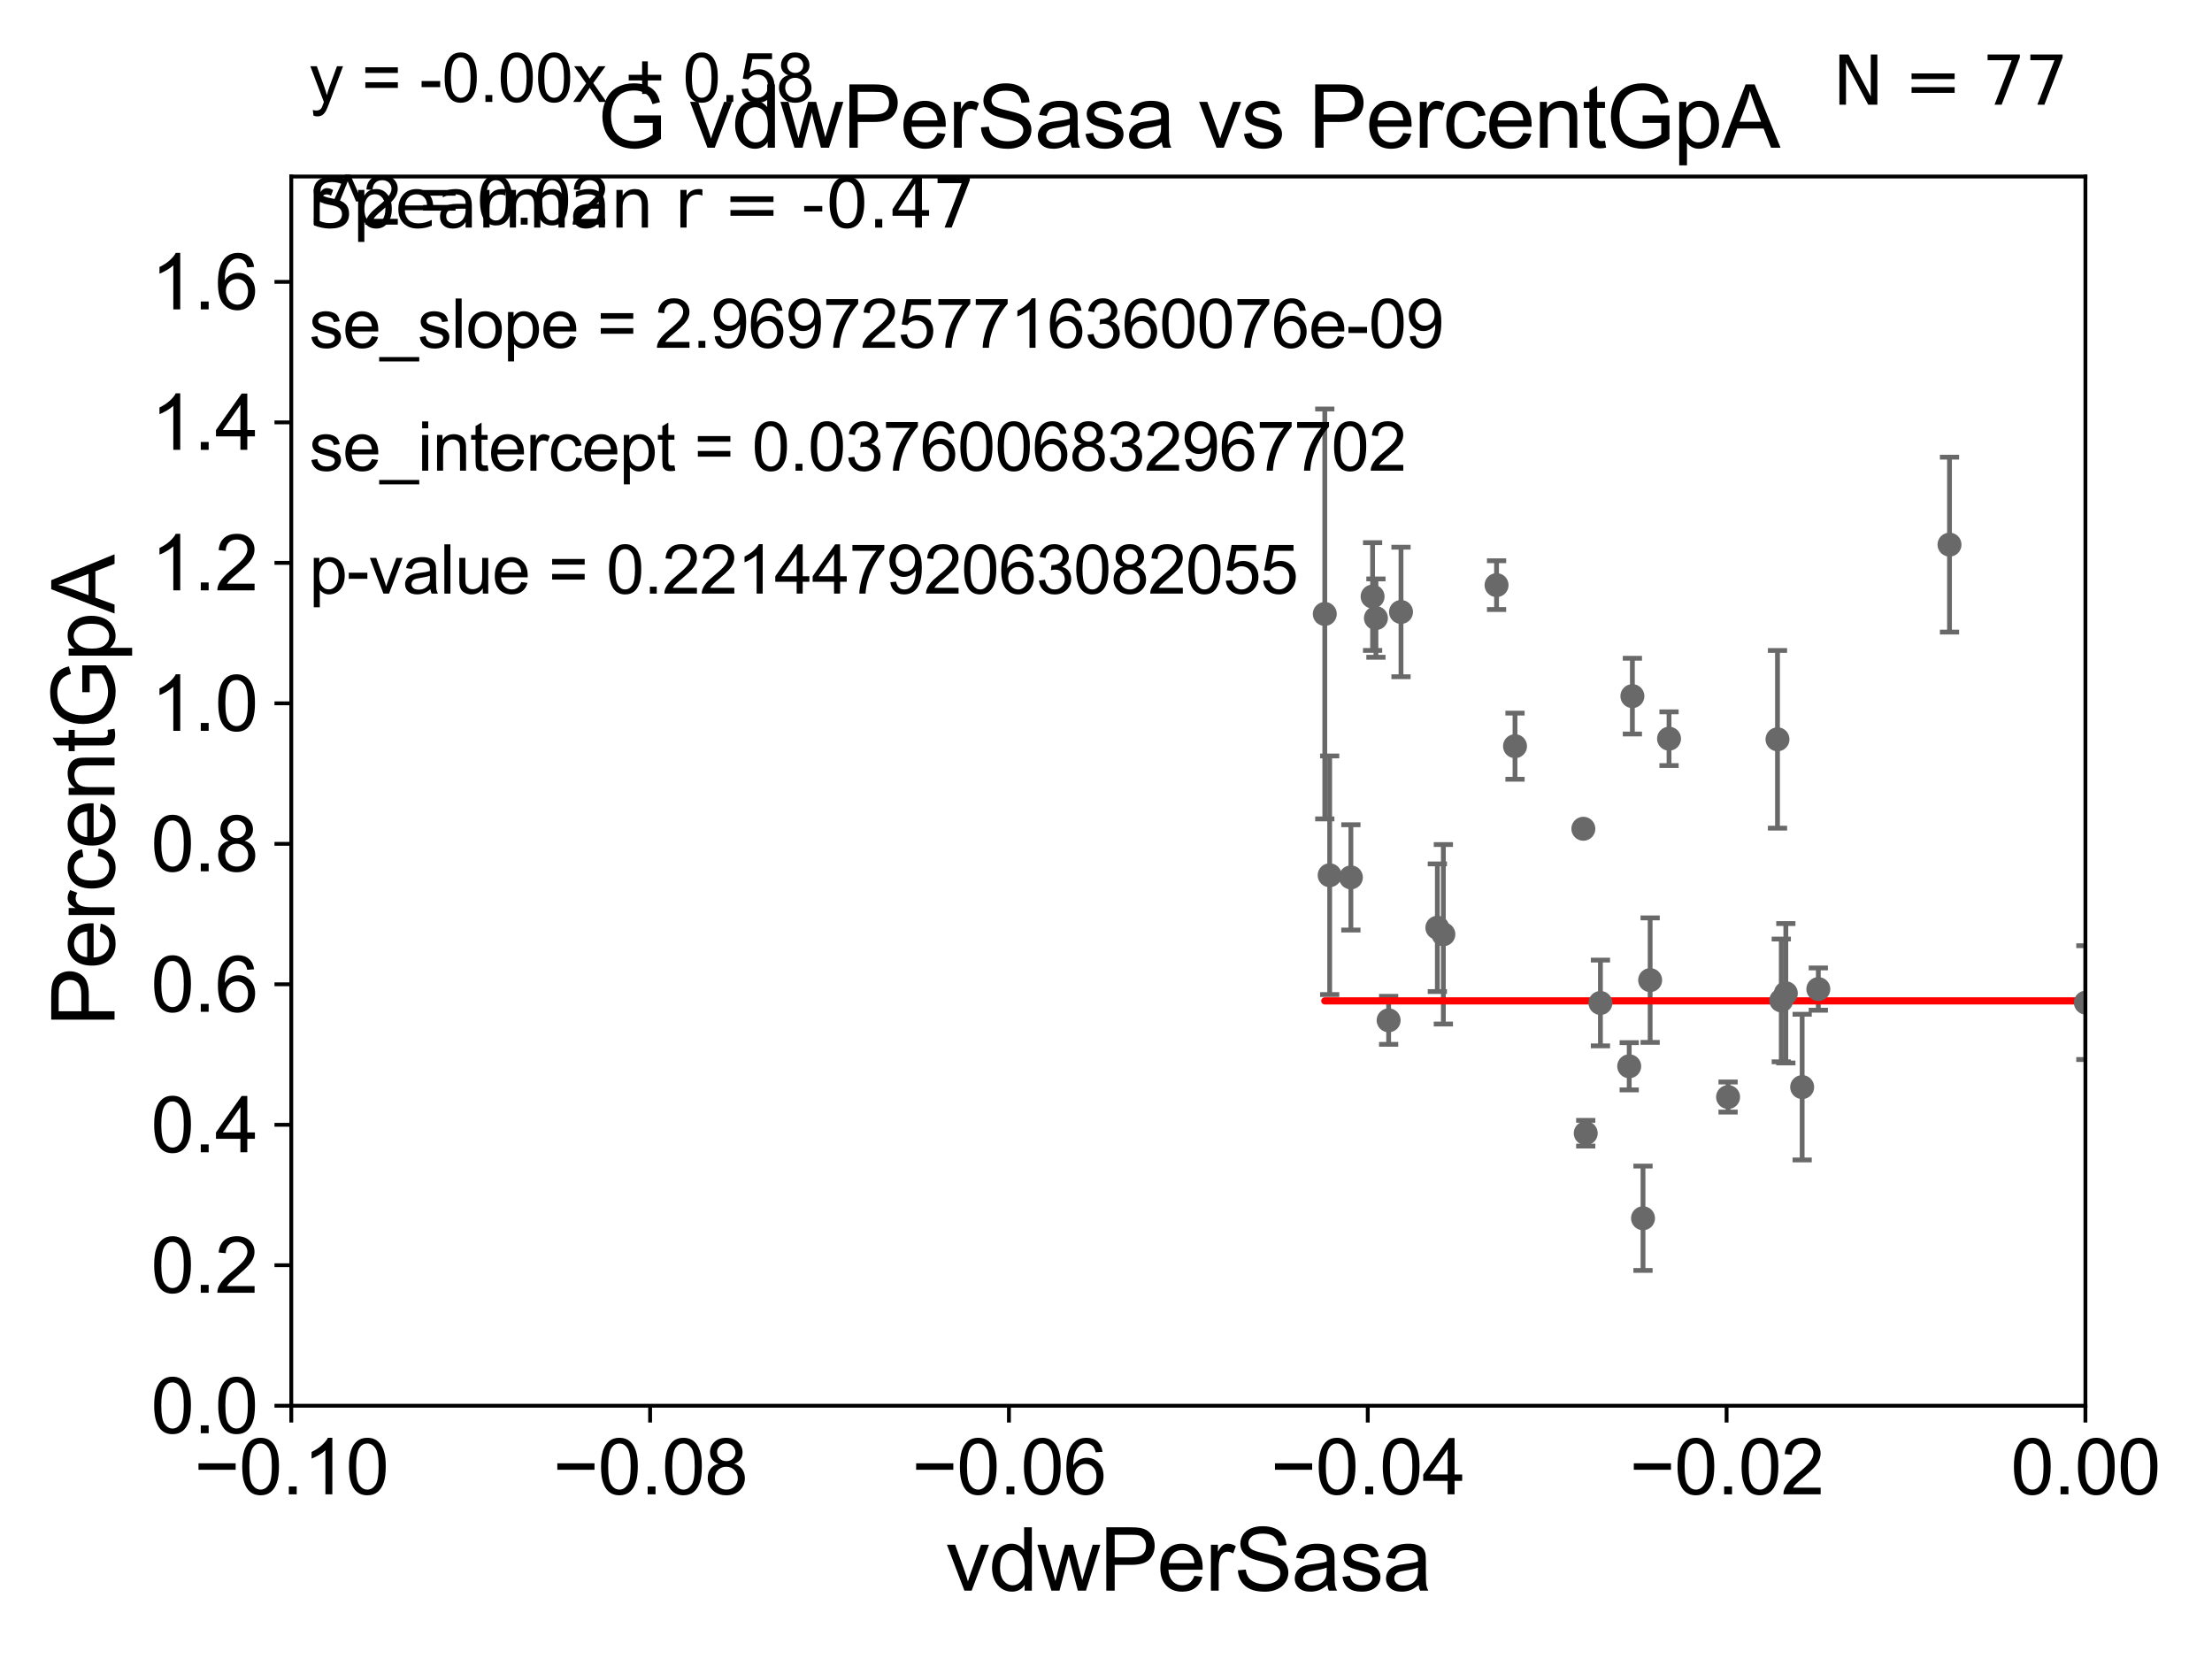 <?xml version="1.0" encoding="utf-8" standalone="no"?>
<!DOCTYPE svg PUBLIC "-//W3C//DTD SVG 1.1//EN"
  "http://www.w3.org/Graphics/SVG/1.1/DTD/svg11.dtd">
<svg xmlns:xlink="http://www.w3.org/1999/xlink" width="460.8pt" height="345.6pt" viewBox="0 0 460.8 345.6" xmlns="http://www.w3.org/2000/svg" version="1.1">
 <defs>
  <style type="text/css">*{stroke-linejoin: round; stroke-linecap: butt}</style>
 </defs>
 <g id="figure_1">
  <g id="patch_1">
   <path d="M 0 345.6 
L 460.8 345.6 
L 460.8 0 
L 0 0 
z
" style="fill: #ffffff"/>
  </g>
  <g id="axes_1">
   <g id="patch_2">
    <path d="M 60.68 292.84 
L 434.43 292.84 
L 434.43 36.775 
L 60.68 36.775 
z
" style="fill: #ffffff"/>
   </g>
   <g id="PathCollection_1">
    <defs>
     <path id="md1a2278137" d="M 0 1.118 
C 0.297 1.118 0.581 1 0.791 0.791 
C 1 0.581 1.118 0.297 1.118 0 
C 1.118 -0.297 1 -0.581 0.791 -0.791 
C 0.581 -1 0.297 -1.118 0 -1.118 
C -0.297 -1.118 -0.581 -1 -0.791 -0.791 
C -1 -0.581 -1.118 -0.297 -1.118 0 
C -1.118 0.297 -1 0.581 -0.791 0.791 
C -0.581 1 -0.297 1.118 0 1.118 
z
" style="stroke: #696969"/>
    </defs>
    <g clip-path="url(#pe44d2cd95d)">
     <use xlink:href="#md1a2278137" x="2450.241" y="160.814" style="fill: #696969; stroke: #696969"/>
     <use xlink:href="#md1a2278137" x="343.757" y="204.178" style="fill: #696969; stroke: #696969"/>
     <use xlink:href="#md1a2278137" x="6394.505" y="255.418" style="fill: #696969; stroke: #696969"/>
     <use xlink:href="#md1a2278137" x="375.423" y="226.462" style="fill: #696969; stroke: #696969"/>
     <use xlink:href="#md1a2278137" x="1160.465" y="274.495" style="fill: #696969; stroke: #696969"/>
     <use xlink:href="#md1a2278137" x="623.373" y="264.219" style="fill: #696969; stroke: #696969"/>
     <use xlink:href="#md1a2278137" x="821.899" y="246.482" style="fill: #696969; stroke: #696969"/>
     <use xlink:href="#md1a2278137" x="502.962" y="223.65" style="fill: #696969; stroke: #696969"/>
     <use xlink:href="#md1a2278137" x="554.219" y="258.495" style="fill: #696969; stroke: #696969"/>
     <use xlink:href="#md1a2278137" x="458.239" y="238.43" style="fill: #696969; stroke: #696969"/>
     <use xlink:href="#md1a2278137" x="333.4" y="208.938" style="fill: #696969; stroke: #696969"/>
     <use xlink:href="#md1a2278137" x="593.717" y="191.082" style="fill: #696969; stroke: #696969"/>
     <use xlink:href="#md1a2278137" x="1113.727" y="244.914" style="fill: #696969; stroke: #696969"/>
     <use xlink:href="#md1a2278137" x="434.524" y="208.864" style="fill: #696969; stroke: #696969"/>
     <use xlink:href="#md1a2278137" x="286.632" y="128.76" style="fill: #696969; stroke: #696969"/>
     <use xlink:href="#md1a2278137" x="299.428" y="193.259" style="fill: #696969; stroke: #696969"/>
     <use xlink:href="#md1a2278137" x="18799.736" y="180.884" style="fill: #696969; stroke: #696969"/>
     <use xlink:href="#md1a2278137" x="701.884" y="177.251" style="fill: #696969; stroke: #696969"/>
     <use xlink:href="#md1a2278137" x="370.285" y="154.01" style="fill: #696969; stroke: #696969"/>
     <use xlink:href="#md1a2278137" x="372.022" y="206.914" style="fill: #696969; stroke: #696969"/>
     <use xlink:href="#md1a2278137" x="530.926" y="256.499" style="fill: #696969; stroke: #696969"/>
     <use xlink:href="#md1a2278137" x="526.934" y="253.493" style="fill: #696969; stroke: #696969"/>
     <use xlink:href="#md1a2278137" x="2559.594" y="243.637" style="fill: #696969; stroke: #696969"/>
     <use xlink:href="#md1a2278137" x="2381.705" y="267.466" style="fill: #696969; stroke: #696969"/>
     <use xlink:href="#md1a2278137" x="359.991" y="228.533" style="fill: #696969; stroke: #696969"/>
     <use xlink:href="#md1a2278137" x="33178.6" y="233.727" style="fill: #696969; stroke: #696969"/>
     <use xlink:href="#md1a2278137" x="33178.6" y="239.809" style="fill: #696969; stroke: #696969"/>
     <use xlink:href="#md1a2278137" x="859.873" y="239.809" style="fill: #696969; stroke: #696969"/>
     <use xlink:href="#md1a2278137" x="1037.906" y="250.581" style="fill: #696969; stroke: #696969"/>
     <use xlink:href="#md1a2278137" x="33178.6" y="250.633" style="fill: #696969; stroke: #696969"/>
     <use xlink:href="#md1a2278137" x="33178.6" y="258.331" style="fill: #696969; stroke: #696969"/>
     <use xlink:href="#md1a2278137" x="5973.367" y="258.335" style="fill: #696969; stroke: #696969"/>
     <use xlink:href="#md1a2278137" x="33178.6" y="258.311" style="fill: #696969; stroke: #696969"/>
     <use xlink:href="#md1a2278137" x="33178.6" y="253.798" style="fill: #696969; stroke: #696969"/>
     <use xlink:href="#md1a2278137" x="342.269" y="253.784" style="fill: #696969; stroke: #696969"/>
     <use xlink:href="#md1a2278137" x="935.453" y="249.509" style="fill: #696969; stroke: #696969"/>
     <use xlink:href="#md1a2278137" x="542.85" y="163.969" style="fill: #696969; stroke: #696969"/>
     <use xlink:href="#md1a2278137" x="33178.6" y="165.992" style="fill: #696969; stroke: #696969"/>
     <use xlink:href="#md1a2278137" x="33178.6" y="207.221" style="fill: #696969; stroke: #696969"/>
     <use xlink:href="#md1a2278137" x="378.79" y="206.043" style="fill: #696969; stroke: #696969"/>
     <use xlink:href="#md1a2278137" x="8390.07" y="264.146" style="fill: #696969; stroke: #696969"/>
     <use xlink:href="#md1a2278137" x="639.474" y="270.034" style="fill: #696969; stroke: #696969"/>
     <use xlink:href="#md1a2278137" x="315.605" y="155.446" style="fill: #696969; stroke: #696969"/>
     <use xlink:href="#md1a2278137" x="33178.6" y="164.146" style="fill: #696969; stroke: #696969"/>
     <use xlink:href="#md1a2278137" x="33178.6" y="270.395" style="fill: #696969; stroke: #696969"/>
     <use xlink:href="#md1a2278137" x="972.966" y="271.795" style="fill: #696969; stroke: #696969"/>
     <use xlink:href="#md1a2278137" x="9239.172" y="188.992" style="fill: #696969; stroke: #696969"/>
     <use xlink:href="#md1a2278137" x="33178.6" y="195.361" style="fill: #696969; stroke: #696969"/>
     <use xlink:href="#md1a2278137" x="33178.6" y="223.462" style="fill: #696969; stroke: #696969"/>
     <use xlink:href="#md1a2278137" x="339.395" y="222.124" style="fill: #696969; stroke: #696969"/>
     <use xlink:href="#md1a2278137" x="1999.325" y="151.474" style="fill: #696969; stroke: #696969"/>
     <use xlink:href="#md1a2278137" x="3380.517" y="132.439" style="fill: #696969; stroke: #696969"/>
     <use xlink:href="#md1a2278137" x="330.337" y="236.069" style="fill: #696969; stroke: #696969"/>
     <use xlink:href="#md1a2278137" x="289.279" y="212.55" style="fill: #696969; stroke: #696969"/>
     <use xlink:href="#md1a2278137" x="21879.995" y="170.644" style="fill: #696969; stroke: #696969"/>
     <use xlink:href="#md1a2278137" x="340.057" y="145.017" style="fill: #696969; stroke: #696969"/>
     <use xlink:href="#md1a2278137" x="291.855" y="127.485" style="fill: #696969; stroke: #696969"/>
     <use xlink:href="#md1a2278137" x="276.994" y="182.332" style="fill: #696969; stroke: #696969"/>
     <use xlink:href="#md1a2278137" x="914.784" y="170.955" style="fill: #696969; stroke: #696969"/>
     <use xlink:href="#md1a2278137" x="33178.6" y="170.965" style="fill: #696969; stroke: #696969"/>
     <use xlink:href="#md1a2278137" x="33178.6" y="150.025" style="fill: #696969; stroke: #696969"/>
     <use xlink:href="#md1a2278137" x="488.113" y="150.001" style="fill: #696969; stroke: #696969"/>
     <use xlink:href="#md1a2278137" x="1042.002" y="183.34" style="fill: #696969; stroke: #696969"/>
     <use xlink:href="#md1a2278137" x="406.117" y="113.457" style="fill: #696969; stroke: #696969"/>
     <use xlink:href="#md1a2278137" x="1493.476" y="143.356" style="fill: #696969; stroke: #696969"/>
     <use xlink:href="#md1a2278137" x="371.073" y="208.407" style="fill: #696969; stroke: #696969"/>
     <use xlink:href="#md1a2278137" x="329.841" y="172.647" style="fill: #696969; stroke: #696969"/>
     <use xlink:href="#md1a2278137" x="281.413" y="182.777" style="fill: #696969; stroke: #696969"/>
     <use xlink:href="#md1a2278137" x="11778.153" y="248.006" style="fill: #696969; stroke: #696969"/>
     <use xlink:href="#md1a2278137" x="300.678" y="194.625" style="fill: #696969; stroke: #696969"/>
     <use xlink:href="#md1a2278137" x="460.705" y="133.988" style="fill: #696969; stroke: #696969"/>
     <use xlink:href="#md1a2278137" x="275.978" y="127.898" style="fill: #696969; stroke: #696969"/>
     <use xlink:href="#md1a2278137" x="285.937" y="124.27" style="fill: #696969; stroke: #696969"/>
     <use xlink:href="#md1a2278137" x="1401.958" y="247.865" style="fill: #696969; stroke: #696969"/>
     <use xlink:href="#md1a2278137" x="347.691" y="153.884" style="fill: #696969; stroke: #696969"/>
     <use xlink:href="#md1a2278137" x="9557.26" y="166.416" style="fill: #696969; stroke: #696969"/>
     <use xlink:href="#md1a2278137" x="1323.354" y="273.868" style="fill: #696969; stroke: #696969"/>
     <use xlink:href="#md1a2278137" x="311.76" y="121.894" style="fill: #696969; stroke: #696969"/>
     <use xlink:href="#md1a2278137" x="33178.6" y="132.554" style="fill: #696969; stroke: #696969"/>
    </g>
   </g>
   <g id="matplotlib.axis_1">
    <g id="xtick_1">
     <g id="line2d_1">
      <defs>
       <path id="m7e2f438a42" d="M 0 0 
L 0 3.5 
" style="stroke: #000000; stroke-width: 0.8"/>
      </defs>
      <g>
       <use xlink:href="#m7e2f438a42" x="60.68" y="292.84" style="stroke: #000000; stroke-width: 0.8"/>
      </g>
     </g>
     <g id="text_1">
      <!-- −0.10 -->
      <g transform="translate(40.439 311.293)scale(0.16 -0.16)">
       <defs>
        <path id="ArialMT-2212" d="M 3381 1997 
L 356 1997 
L 356 2522 
L 3381 2522 
L 3381 1997 
z
" transform="scale(0.016)"/>
        <path id="ArialMT-30" d="M 266 2259 
Q 266 3072 433 3567 
Q 600 4063 929 4331 
Q 1259 4600 1759 4600 
Q 2128 4600 2406 4451 
Q 2684 4303 2865 4023 
Q 3047 3744 3150 3342 
Q 3253 2941 3253 2259 
Q 3253 1453 3087 958 
Q 2922 463 2592 192 
Q 2263 -78 1759 -78 
Q 1097 -78 719 397 
Q 266 969 266 2259 
z
M 844 2259 
Q 844 1131 1108 757 
Q 1372 384 1759 384 
Q 2147 384 2411 759 
Q 2675 1134 2675 2259 
Q 2675 3391 2411 3762 
Q 2147 4134 1753 4134 
Q 1366 4134 1134 3806 
Q 844 3388 844 2259 
z
" transform="scale(0.016)"/>
        <path id="ArialMT-2e" d="M 581 0 
L 581 641 
L 1222 641 
L 1222 0 
L 581 0 
z
" transform="scale(0.016)"/>
        <path id="ArialMT-31" d="M 2384 0 
L 1822 0 
L 1822 3584 
Q 1619 3391 1289 3197 
Q 959 3003 697 2906 
L 697 3450 
Q 1169 3672 1522 3987 
Q 1875 4303 2022 4600 
L 2384 4600 
L 2384 0 
z
" transform="scale(0.016)"/>
       </defs>
       <use xlink:href="#ArialMT-2212"/>
       <use xlink:href="#ArialMT-30" x="58.398"/>
       <use xlink:href="#ArialMT-2e" x="114.014"/>
       <use xlink:href="#ArialMT-31" x="141.797"/>
       <use xlink:href="#ArialMT-30" x="197.412"/>
      </g>
     </g>
    </g>
    <g id="xtick_2">
     <g id="line2d_2">
      <g>
       <use xlink:href="#m7e2f438a42" x="135.43" y="292.84" style="stroke: #000000; stroke-width: 0.8"/>
      </g>
     </g>
     <g id="text_2">
      <!-- −0.08 -->
      <g transform="translate(115.189 311.293)scale(0.16 -0.16)">
       <defs>
        <path id="ArialMT-38" d="M 1131 2484 
Q 781 2613 612 2850 
Q 444 3088 444 3419 
Q 444 3919 803 4259 
Q 1163 4600 1759 4600 
Q 2359 4600 2725 4251 
Q 3091 3903 3091 3403 
Q 3091 3084 2923 2848 
Q 2756 2613 2416 2484 
Q 2838 2347 3058 2040 
Q 3278 1734 3278 1309 
Q 3278 722 2862 322 
Q 2447 -78 1769 -78 
Q 1091 -78 675 323 
Q 259 725 259 1325 
Q 259 1772 486 2073 
Q 713 2375 1131 2484 
z
M 1019 3438 
Q 1019 3113 1228 2906 
Q 1438 2700 1772 2700 
Q 2097 2700 2305 2904 
Q 2513 3109 2513 3406 
Q 2513 3716 2298 3927 
Q 2084 4138 1766 4138 
Q 1444 4138 1231 3931 
Q 1019 3725 1019 3438 
z
M 838 1322 
Q 838 1081 952 856 
Q 1066 631 1291 507 
Q 1516 384 1775 384 
Q 2178 384 2440 643 
Q 2703 903 2703 1303 
Q 2703 1709 2433 1975 
Q 2163 2241 1756 2241 
Q 1359 2241 1098 1978 
Q 838 1716 838 1322 
z
" transform="scale(0.016)"/>
       </defs>
       <use xlink:href="#ArialMT-2212"/>
       <use xlink:href="#ArialMT-30" x="58.398"/>
       <use xlink:href="#ArialMT-2e" x="114.014"/>
       <use xlink:href="#ArialMT-30" x="141.797"/>
       <use xlink:href="#ArialMT-38" x="197.412"/>
      </g>
     </g>
    </g>
    <g id="xtick_3">
     <g id="line2d_3">
      <g>
       <use xlink:href="#m7e2f438a42" x="210.18" y="292.84" style="stroke: #000000; stroke-width: 0.8"/>
      </g>
     </g>
     <g id="text_3">
      <!-- −0.06 -->
      <g transform="translate(189.939 311.293)scale(0.16 -0.16)">
       <defs>
        <path id="ArialMT-36" d="M 3184 3459 
L 2625 3416 
Q 2550 3747 2413 3897 
Q 2184 4138 1850 4138 
Q 1581 4138 1378 3988 
Q 1113 3794 959 3422 
Q 806 3050 800 2363 
Q 1003 2672 1297 2822 
Q 1591 2972 1913 2972 
Q 2475 2972 2870 2558 
Q 3266 2144 3266 1488 
Q 3266 1056 3080 686 
Q 2894 316 2569 119 
Q 2244 -78 1831 -78 
Q 1128 -78 684 439 
Q 241 956 241 2144 
Q 241 3472 731 4075 
Q 1159 4600 1884 4600 
Q 2425 4600 2770 4297 
Q 3116 3994 3184 3459 
z
M 888 1484 
Q 888 1194 1011 928 
Q 1134 663 1356 523 
Q 1578 384 1822 384 
Q 2178 384 2434 671 
Q 2691 959 2691 1453 
Q 2691 1928 2437 2201 
Q 2184 2475 1800 2475 
Q 1419 2475 1153 2201 
Q 888 1928 888 1484 
z
" transform="scale(0.016)"/>
       </defs>
       <use xlink:href="#ArialMT-2212"/>
       <use xlink:href="#ArialMT-30" x="58.398"/>
       <use xlink:href="#ArialMT-2e" x="114.014"/>
       <use xlink:href="#ArialMT-30" x="141.797"/>
       <use xlink:href="#ArialMT-36" x="197.412"/>
      </g>
     </g>
    </g>
    <g id="xtick_4">
     <g id="line2d_4">
      <g>
       <use xlink:href="#m7e2f438a42" x="284.93" y="292.84" style="stroke: #000000; stroke-width: 0.8"/>
      </g>
     </g>
     <g id="text_4">
      <!-- −0.04 -->
      <g transform="translate(264.689 311.293)scale(0.16 -0.16)">
       <defs>
        <path id="ArialMT-34" d="M 2069 0 
L 2069 1097 
L 81 1097 
L 81 1613 
L 2172 4581 
L 2631 4581 
L 2631 1613 
L 3250 1613 
L 3250 1097 
L 2631 1097 
L 2631 0 
L 2069 0 
z
M 2069 1613 
L 2069 3678 
L 634 1613 
L 2069 1613 
z
" transform="scale(0.016)"/>
       </defs>
       <use xlink:href="#ArialMT-2212"/>
       <use xlink:href="#ArialMT-30" x="58.398"/>
       <use xlink:href="#ArialMT-2e" x="114.014"/>
       <use xlink:href="#ArialMT-30" x="141.797"/>
       <use xlink:href="#ArialMT-34" x="197.412"/>
      </g>
     </g>
    </g>
    <g id="xtick_5">
     <g id="line2d_5">
      <g>
       <use xlink:href="#m7e2f438a42" x="359.68" y="292.84" style="stroke: #000000; stroke-width: 0.8"/>
      </g>
     </g>
     <g id="text_5">
      <!-- −0.02 -->
      <g transform="translate(339.439 311.293)scale(0.16 -0.16)">
       <defs>
        <path id="ArialMT-32" d="M 3222 541 
L 3222 0 
L 194 0 
Q 188 203 259 391 
Q 375 700 629 1000 
Q 884 1300 1366 1694 
Q 2113 2306 2375 2664 
Q 2638 3022 2638 3341 
Q 2638 3675 2398 3904 
Q 2159 4134 1775 4134 
Q 1369 4134 1125 3890 
Q 881 3647 878 3216 
L 300 3275 
Q 359 3922 746 4261 
Q 1134 4600 1788 4600 
Q 2447 4600 2831 4234 
Q 3216 3869 3216 3328 
Q 3216 3053 3103 2787 
Q 2991 2522 2730 2228 
Q 2469 1934 1863 1422 
Q 1356 997 1212 845 
Q 1069 694 975 541 
L 3222 541 
z
" transform="scale(0.016)"/>
       </defs>
       <use xlink:href="#ArialMT-2212"/>
       <use xlink:href="#ArialMT-30" x="58.398"/>
       <use xlink:href="#ArialMT-2e" x="114.014"/>
       <use xlink:href="#ArialMT-30" x="141.797"/>
       <use xlink:href="#ArialMT-32" x="197.412"/>
      </g>
     </g>
    </g>
    <g id="xtick_6">
     <g id="line2d_6">
      <g>
       <use xlink:href="#m7e2f438a42" x="434.43" y="292.84" style="stroke: #000000; stroke-width: 0.8"/>
      </g>
     </g>
     <g id="text_6">
      <!-- 0.00 -->
      <g transform="translate(418.861 311.293)scale(0.16 -0.16)">
       <use xlink:href="#ArialMT-30"/>
       <use xlink:href="#ArialMT-2e" x="55.615"/>
       <use xlink:href="#ArialMT-30" x="83.398"/>
       <use xlink:href="#ArialMT-30" x="139.014"/>
      </g>
     </g>
    </g>
    <g id="text_7">
     <!-- vdwPerSasa -->
     <g transform="translate(197.033 331.357)scale(0.18 -0.18)">
      <defs>
       <path id="ArialMT-76" d="M 1344 0 
L 81 3319 
L 675 3319 
L 1388 1331 
Q 1503 1009 1600 663 
Q 1675 925 1809 1294 
L 2547 3319 
L 3125 3319 
L 1869 0 
L 1344 0 
z
" transform="scale(0.016)"/>
       <path id="ArialMT-64" d="M 2575 0 
L 2575 419 
Q 2259 -75 1647 -75 
Q 1250 -75 917 144 
Q 584 363 401 755 
Q 219 1147 219 1656 
Q 219 2153 384 2558 
Q 550 2963 881 3178 
Q 1213 3394 1622 3394 
Q 1922 3394 2156 3267 
Q 2391 3141 2538 2938 
L 2538 4581 
L 3097 4581 
L 3097 0 
L 2575 0 
z
M 797 1656 
Q 797 1019 1065 703 
Q 1334 388 1700 388 
Q 2069 388 2326 689 
Q 2584 991 2584 1609 
Q 2584 2291 2321 2609 
Q 2059 2928 1675 2928 
Q 1300 2928 1048 2622 
Q 797 2316 797 1656 
z
" transform="scale(0.016)"/>
       <path id="ArialMT-77" d="M 1034 0 
L 19 3319 
L 600 3319 
L 1128 1403 
L 1325 691 
Q 1338 744 1497 1375 
L 2025 3319 
L 2603 3319 
L 3100 1394 
L 3266 759 
L 3456 1400 
L 4025 3319 
L 4572 3319 
L 3534 0 
L 2950 0 
L 2422 1988 
L 2294 2553 
L 1622 0 
L 1034 0 
z
" transform="scale(0.016)"/>
       <path id="ArialMT-50" d="M 494 0 
L 494 4581 
L 2222 4581 
Q 2678 4581 2919 4538 
Q 3256 4481 3484 4323 
Q 3713 4166 3852 3881 
Q 3991 3597 3991 3256 
Q 3991 2672 3619 2267 
Q 3247 1863 2275 1863 
L 1100 1863 
L 1100 0 
L 494 0 
z
M 1100 2403 
L 2284 2403 
Q 2872 2403 3119 2622 
Q 3366 2841 3366 3238 
Q 3366 3525 3220 3729 
Q 3075 3934 2838 4000 
Q 2684 4041 2272 4041 
L 1100 4041 
L 1100 2403 
z
" transform="scale(0.016)"/>
       <path id="ArialMT-65" d="M 2694 1069 
L 3275 997 
Q 3138 488 2766 206 
Q 2394 -75 1816 -75 
Q 1088 -75 661 373 
Q 234 822 234 1631 
Q 234 2469 665 2931 
Q 1097 3394 1784 3394 
Q 2450 3394 2872 2941 
Q 3294 2488 3294 1666 
Q 3294 1616 3291 1516 
L 816 1516 
Q 847 969 1125 678 
Q 1403 388 1819 388 
Q 2128 388 2347 550 
Q 2566 713 2694 1069 
z
M 847 1978 
L 2700 1978 
Q 2663 2397 2488 2606 
Q 2219 2931 1791 2931 
Q 1403 2931 1139 2672 
Q 875 2413 847 1978 
z
" transform="scale(0.016)"/>
       <path id="ArialMT-72" d="M 416 0 
L 416 3319 
L 922 3319 
L 922 2816 
Q 1116 3169 1280 3281 
Q 1444 3394 1641 3394 
Q 1925 3394 2219 3213 
L 2025 2691 
Q 1819 2813 1613 2813 
Q 1428 2813 1281 2702 
Q 1134 2591 1072 2394 
Q 978 2094 978 1738 
L 978 0 
L 416 0 
z
" transform="scale(0.016)"/>
       <path id="ArialMT-53" d="M 288 1472 
L 859 1522 
Q 900 1178 1048 958 
Q 1197 738 1509 602 
Q 1822 466 2213 466 
Q 2559 466 2825 569 
Q 3091 672 3220 851 
Q 3350 1031 3350 1244 
Q 3350 1459 3225 1620 
Q 3100 1781 2813 1891 
Q 2628 1963 1997 2114 
Q 1366 2266 1113 2400 
Q 784 2572 623 2826 
Q 463 3081 463 3397 
Q 463 3744 659 4045 
Q 856 4347 1234 4503 
Q 1613 4659 2075 4659 
Q 2584 4659 2973 4495 
Q 3363 4331 3572 4012 
Q 3781 3694 3797 3291 
L 3216 3247 
Q 3169 3681 2898 3903 
Q 2628 4125 2100 4125 
Q 1550 4125 1298 3923 
Q 1047 3722 1047 3438 
Q 1047 3191 1225 3031 
Q 1400 2872 2139 2705 
Q 2878 2538 3153 2413 
Q 3553 2228 3743 1945 
Q 3934 1663 3934 1294 
Q 3934 928 3725 604 
Q 3516 281 3123 101 
Q 2731 -78 2241 -78 
Q 1619 -78 1198 103 
Q 778 284 539 648 
Q 300 1013 288 1472 
z
" transform="scale(0.016)"/>
       <path id="ArialMT-61" d="M 2588 409 
Q 2275 144 1986 34 
Q 1697 -75 1366 -75 
Q 819 -75 525 192 
Q 231 459 231 875 
Q 231 1119 342 1320 
Q 453 1522 633 1644 
Q 813 1766 1038 1828 
Q 1203 1872 1538 1913 
Q 2219 1994 2541 2106 
Q 2544 2222 2544 2253 
Q 2544 2597 2384 2738 
Q 2169 2928 1744 2928 
Q 1347 2928 1158 2789 
Q 969 2650 878 2297 
L 328 2372 
Q 403 2725 575 2942 
Q 747 3159 1072 3276 
Q 1397 3394 1825 3394 
Q 2250 3394 2515 3294 
Q 2781 3194 2906 3042 
Q 3031 2891 3081 2659 
Q 3109 2516 3109 2141 
L 3109 1391 
Q 3109 606 3145 398 
Q 3181 191 3288 0 
L 2700 0 
Q 2613 175 2588 409 
z
M 2541 1666 
Q 2234 1541 1622 1453 
Q 1275 1403 1131 1340 
Q 988 1278 909 1158 
Q 831 1038 831 891 
Q 831 666 1001 516 
Q 1172 366 1500 366 
Q 1825 366 2078 508 
Q 2331 650 2450 897 
Q 2541 1088 2541 1459 
L 2541 1666 
z
" transform="scale(0.016)"/>
       <path id="ArialMT-73" d="M 197 991 
L 753 1078 
Q 800 744 1014 566 
Q 1228 388 1613 388 
Q 2000 388 2187 545 
Q 2375 703 2375 916 
Q 2375 1106 2209 1216 
Q 2094 1291 1634 1406 
Q 1016 1563 777 1677 
Q 538 1791 414 1992 
Q 291 2194 291 2438 
Q 291 2659 392 2848 
Q 494 3038 669 3163 
Q 800 3259 1026 3326 
Q 1253 3394 1513 3394 
Q 1903 3394 2198 3281 
Q 2494 3169 2634 2976 
Q 2775 2784 2828 2463 
L 2278 2388 
Q 2241 2644 2061 2787 
Q 1881 2931 1553 2931 
Q 1166 2931 1000 2803 
Q 834 2675 834 2503 
Q 834 2394 903 2306 
Q 972 2216 1119 2156 
Q 1203 2125 1616 2013 
Q 2213 1853 2448 1751 
Q 2684 1650 2818 1456 
Q 2953 1263 2953 975 
Q 2953 694 2789 445 
Q 2625 197 2315 61 
Q 2006 -75 1616 -75 
Q 969 -75 630 194 
Q 291 463 197 991 
z
" transform="scale(0.016)"/>
      </defs>
      <use xlink:href="#ArialMT-76"/>
      <use xlink:href="#ArialMT-64" x="50"/>
      <use xlink:href="#ArialMT-77" x="105.615"/>
      <use xlink:href="#ArialMT-50" x="177.832"/>
      <use xlink:href="#ArialMT-65" x="244.531"/>
      <use xlink:href="#ArialMT-72" x="300.146"/>
      <use xlink:href="#ArialMT-53" x="333.447"/>
      <use xlink:href="#ArialMT-61" x="400.146"/>
      <use xlink:href="#ArialMT-73" x="455.762"/>
      <use xlink:href="#ArialMT-61" x="505.762"/>
     </g>
    </g>
   </g>
   <g id="matplotlib.axis_2">
    <g id="ytick_1">
     <g id="line2d_7">
      <defs>
       <path id="mfab8531c24" d="M 0 0 
L -3.5 0 
" style="stroke: #000000; stroke-width: 0.8"/>
      </defs>
      <g>
       <use xlink:href="#mfab8531c24" x="60.68" y="292.84" style="stroke: #000000; stroke-width: 0.8"/>
      </g>
     </g>
     <g id="text_8">
      <!-- 0.0 -->
      <g transform="translate(31.44 298.566)scale(0.16 -0.16)">
       <use xlink:href="#ArialMT-30"/>
       <use xlink:href="#ArialMT-2e" x="55.615"/>
       <use xlink:href="#ArialMT-30" x="83.398"/>
      </g>
     </g>
    </g>
    <g id="ytick_2">
     <g id="line2d_8">
      <g>
       <use xlink:href="#mfab8531c24" x="60.68" y="263.575" style="stroke: #000000; stroke-width: 0.8"/>
      </g>
     </g>
     <g id="text_9">
      <!-- 0.2 -->
      <g transform="translate(31.44 269.302)scale(0.16 -0.16)">
       <use xlink:href="#ArialMT-30"/>
       <use xlink:href="#ArialMT-2e" x="55.615"/>
       <use xlink:href="#ArialMT-32" x="83.398"/>
      </g>
     </g>
    </g>
    <g id="ytick_3">
     <g id="line2d_9">
      <g>
       <use xlink:href="#mfab8531c24" x="60.68" y="234.311" style="stroke: #000000; stroke-width: 0.8"/>
      </g>
     </g>
     <g id="text_10">
      <!-- 0.4 -->
      <g transform="translate(31.44 240.037)scale(0.16 -0.16)">
       <use xlink:href="#ArialMT-30"/>
       <use xlink:href="#ArialMT-2e" x="55.615"/>
       <use xlink:href="#ArialMT-34" x="83.398"/>
      </g>
     </g>
    </g>
    <g id="ytick_4">
     <g id="line2d_10">
      <g>
       <use xlink:href="#mfab8531c24" x="60.68" y="205.046" style="stroke: #000000; stroke-width: 0.8"/>
      </g>
     </g>
     <g id="text_11">
      <!-- 0.6 -->
      <g transform="translate(31.44 210.772)scale(0.16 -0.16)">
       <use xlink:href="#ArialMT-30"/>
       <use xlink:href="#ArialMT-2e" x="55.615"/>
       <use xlink:href="#ArialMT-36" x="83.398"/>
      </g>
     </g>
    </g>
    <g id="ytick_5">
     <g id="line2d_11">
      <g>
       <use xlink:href="#mfab8531c24" x="60.68" y="175.782" style="stroke: #000000; stroke-width: 0.8"/>
      </g>
     </g>
     <g id="text_12">
      <!-- 0.8 -->
      <g transform="translate(31.44 181.508)scale(0.16 -0.16)">
       <use xlink:href="#ArialMT-30"/>
       <use xlink:href="#ArialMT-2e" x="55.615"/>
       <use xlink:href="#ArialMT-38" x="83.398"/>
      </g>
     </g>
    </g>
    <g id="ytick_6">
     <g id="line2d_12">
      <g>
       <use xlink:href="#mfab8531c24" x="60.68" y="146.517" style="stroke: #000000; stroke-width: 0.8"/>
      </g>
     </g>
     <g id="text_13">
      <!-- 1.0 -->
      <g transform="translate(31.44 152.243)scale(0.16 -0.16)">
       <use xlink:href="#ArialMT-31"/>
       <use xlink:href="#ArialMT-2e" x="55.615"/>
       <use xlink:href="#ArialMT-30" x="83.398"/>
      </g>
     </g>
    </g>
    <g id="ytick_7">
     <g id="line2d_13">
      <g>
       <use xlink:href="#mfab8531c24" x="60.68" y="117.252" style="stroke: #000000; stroke-width: 0.8"/>
      </g>
     </g>
     <g id="text_14">
      <!-- 1.2 -->
      <g transform="translate(31.44 122.979)scale(0.16 -0.16)">
       <use xlink:href="#ArialMT-31"/>
       <use xlink:href="#ArialMT-2e" x="55.615"/>
       <use xlink:href="#ArialMT-32" x="83.398"/>
      </g>
     </g>
    </g>
    <g id="ytick_8">
     <g id="line2d_14">
      <g>
       <use xlink:href="#mfab8531c24" x="60.68" y="87.988" style="stroke: #000000; stroke-width: 0.8"/>
      </g>
     </g>
     <g id="text_15">
      <!-- 1.4 -->
      <g transform="translate(31.44 93.714)scale(0.16 -0.16)">
       <use xlink:href="#ArialMT-31"/>
       <use xlink:href="#ArialMT-2e" x="55.615"/>
       <use xlink:href="#ArialMT-34" x="83.398"/>
      </g>
     </g>
    </g>
    <g id="ytick_9">
     <g id="line2d_15">
      <g>
       <use xlink:href="#mfab8531c24" x="60.68" y="58.723" style="stroke: #000000; stroke-width: 0.8"/>
      </g>
     </g>
     <g id="text_16">
      <!-- 1.6 -->
      <g transform="translate(31.44 64.45)scale(0.16 -0.16)">
       <use xlink:href="#ArialMT-31"/>
       <use xlink:href="#ArialMT-2e" x="55.615"/>
       <use xlink:href="#ArialMT-36" x="83.398"/>
      </g>
     </g>
    </g>
    <g id="text_17">
     <!-- PercentGpA -->
     <g transform="translate(23.863 213.831)rotate(-90)scale(0.18 -0.18)">
      <defs>
       <path id="ArialMT-63" d="M 2588 1216 
L 3141 1144 
Q 3050 572 2676 248 
Q 2303 -75 1759 -75 
Q 1078 -75 664 370 
Q 250 816 250 1647 
Q 250 2184 428 2587 
Q 606 2991 970 3192 
Q 1334 3394 1763 3394 
Q 2303 3394 2647 3120 
Q 2991 2847 3088 2344 
L 2541 2259 
Q 2463 2594 2264 2762 
Q 2066 2931 1784 2931 
Q 1359 2931 1093 2626 
Q 828 2322 828 1663 
Q 828 994 1084 691 
Q 1341 388 1753 388 
Q 2084 388 2306 591 
Q 2528 794 2588 1216 
z
" transform="scale(0.016)"/>
       <path id="ArialMT-6e" d="M 422 0 
L 422 3319 
L 928 3319 
L 928 2847 
Q 1294 3394 1984 3394 
Q 2284 3394 2536 3286 
Q 2788 3178 2913 3003 
Q 3038 2828 3088 2588 
Q 3119 2431 3119 2041 
L 3119 0 
L 2556 0 
L 2556 2019 
Q 2556 2363 2490 2533 
Q 2425 2703 2258 2804 
Q 2091 2906 1866 2906 
Q 1506 2906 1245 2678 
Q 984 2450 984 1813 
L 984 0 
L 422 0 
z
" transform="scale(0.016)"/>
       <path id="ArialMT-74" d="M 1650 503 
L 1731 6 
Q 1494 -44 1306 -44 
Q 1000 -44 831 53 
Q 663 150 594 308 
Q 525 466 525 972 
L 525 2881 
L 113 2881 
L 113 3319 
L 525 3319 
L 525 4141 
L 1084 4478 
L 1084 3319 
L 1650 3319 
L 1650 2881 
L 1084 2881 
L 1084 941 
Q 1084 700 1114 631 
Q 1144 563 1211 522 
Q 1278 481 1403 481 
Q 1497 481 1650 503 
z
" transform="scale(0.016)"/>
       <path id="ArialMT-47" d="M 2638 1797 
L 2638 2334 
L 4578 2338 
L 4578 638 
Q 4131 281 3656 101 
Q 3181 -78 2681 -78 
Q 2006 -78 1454 211 
Q 903 500 622 1047 
Q 341 1594 341 2269 
Q 341 2938 620 3517 
Q 900 4097 1425 4378 
Q 1950 4659 2634 4659 
Q 3131 4659 3532 4498 
Q 3934 4338 4162 4050 
Q 4391 3763 4509 3300 
L 3963 3150 
Q 3859 3500 3706 3700 
Q 3553 3900 3268 4020 
Q 2984 4141 2638 4141 
Q 2222 4141 1919 4014 
Q 1616 3888 1430 3681 
Q 1244 3475 1141 3228 
Q 966 2803 966 2306 
Q 966 1694 1177 1281 
Q 1388 869 1791 669 
Q 2194 469 2647 469 
Q 3041 469 3416 620 
Q 3791 772 3984 944 
L 3984 1797 
L 2638 1797 
z
" transform="scale(0.016)"/>
       <path id="ArialMT-70" d="M 422 -1272 
L 422 3319 
L 934 3319 
L 934 2888 
Q 1116 3141 1344 3267 
Q 1572 3394 1897 3394 
Q 2322 3394 2647 3175 
Q 2972 2956 3137 2557 
Q 3303 2159 3303 1684 
Q 3303 1175 3120 767 
Q 2938 359 2589 142 
Q 2241 -75 1856 -75 
Q 1575 -75 1351 44 
Q 1128 163 984 344 
L 984 -1272 
L 422 -1272 
z
M 931 1641 
Q 931 1000 1190 694 
Q 1450 388 1819 388 
Q 2194 388 2461 705 
Q 2728 1022 2728 1688 
Q 2728 2322 2467 2637 
Q 2206 2953 1844 2953 
Q 1484 2953 1207 2617 
Q 931 2281 931 1641 
z
" transform="scale(0.016)"/>
       <path id="ArialMT-41" d="M -9 0 
L 1750 4581 
L 2403 4581 
L 4278 0 
L 3588 0 
L 3053 1388 
L 1138 1388 
L 634 0 
L -9 0 
z
M 1313 1881 
L 2866 1881 
L 2388 3150 
Q 2169 3728 2063 4100 
Q 1975 3659 1816 3225 
L 1313 1881 
z
" transform="scale(0.016)"/>
      </defs>
      <use xlink:href="#ArialMT-50"/>
      <use xlink:href="#ArialMT-65" x="66.699"/>
      <use xlink:href="#ArialMT-72" x="122.314"/>
      <use xlink:href="#ArialMT-63" x="155.615"/>
      <use xlink:href="#ArialMT-65" x="205.615"/>
      <use xlink:href="#ArialMT-6e" x="261.23"/>
      <use xlink:href="#ArialMT-74" x="316.846"/>
      <use xlink:href="#ArialMT-47" x="344.629"/>
      <use xlink:href="#ArialMT-70" x="422.412"/>
      <use xlink:href="#ArialMT-41" x="478.027"/>
     </g>
    </g>
   </g>
   <g id="LineCollection_1">
    <path clip-path="url(#pe44d2cd95d)" style="fill: none; stroke: #696969"/>
    <path d="M 343.757 217.143 
L 343.757 191.213 
" clip-path="url(#pe44d2cd95d)" style="fill: none; stroke: #696969"/>
    <path clip-path="url(#pe44d2cd95d)" style="fill: none; stroke: #696969"/>
    <path d="M 375.423 241.637 
L 375.423 211.286 
" clip-path="url(#pe44d2cd95d)" style="fill: none; stroke: #696969"/>
    <path clip-path="url(#pe44d2cd95d)" style="fill: none; stroke: #696969"/>
    <path clip-path="url(#pe44d2cd95d)" style="fill: none; stroke: #696969"/>
    <path clip-path="url(#pe44d2cd95d)" style="fill: none; stroke: #696969"/>
    <path clip-path="url(#pe44d2cd95d)" style="fill: none; stroke: #696969"/>
    <path clip-path="url(#pe44d2cd95d)" style="fill: none; stroke: #696969"/>
    <path d="M 458.239 246.215 
L 458.239 230.645 
" clip-path="url(#pe44d2cd95d)" style="fill: none; stroke: #696969"/>
    <path d="M 333.4 217.872 
L 333.4 200.004 
" clip-path="url(#pe44d2cd95d)" style="fill: none; stroke: #696969"/>
    <path clip-path="url(#pe44d2cd95d)" style="fill: none; stroke: #696969"/>
    <path clip-path="url(#pe44d2cd95d)" style="fill: none; stroke: #696969"/>
    <path d="M 434.524 220.718 
L 434.524 197.009 
" clip-path="url(#pe44d2cd95d)" style="fill: none; stroke: #696969"/>
    <path d="M 286.632 136.924 
L 286.632 120.597 
" clip-path="url(#pe44d2cd95d)" style="fill: none; stroke: #696969"/>
    <path d="M 299.428 206.555 
L 299.428 179.962 
" clip-path="url(#pe44d2cd95d)" style="fill: none; stroke: #696969"/>
    <path clip-path="url(#pe44d2cd95d)" style="fill: none; stroke: #696969"/>
    <path clip-path="url(#pe44d2cd95d)" style="fill: none; stroke: #696969"/>
    <path d="M 370.285 172.515 
L 370.285 135.504 
" clip-path="url(#pe44d2cd95d)" style="fill: none; stroke: #696969"/>
    <path d="M 372.022 221.434 
L 372.022 192.394 
" clip-path="url(#pe44d2cd95d)" style="fill: none; stroke: #696969"/>
    <path clip-path="url(#pe44d2cd95d)" style="fill: none; stroke: #696969"/>
    <path clip-path="url(#pe44d2cd95d)" style="fill: none; stroke: #696969"/>
    <path clip-path="url(#pe44d2cd95d)" style="fill: none; stroke: #696969"/>
    <path clip-path="url(#pe44d2cd95d)" style="fill: none; stroke: #696969"/>
    <path d="M 359.991 231.666 
L 359.991 225.399 
" clip-path="url(#pe44d2cd95d)" style="fill: none; stroke: #696969"/>
    <path clip-path="url(#pe44d2cd95d)" style="fill: none; stroke: #696969"/>
    <path clip-path="url(#pe44d2cd95d)" style="fill: none; stroke: #696969"/>
    <path clip-path="url(#pe44d2cd95d)" style="fill: none; stroke: #696969"/>
    <path clip-path="url(#pe44d2cd95d)" style="fill: none; stroke: #696969"/>
    <path clip-path="url(#pe44d2cd95d)" style="fill: none; stroke: #696969"/>
    <path clip-path="url(#pe44d2cd95d)" style="fill: none; stroke: #696969"/>
    <path clip-path="url(#pe44d2cd95d)" style="fill: none; stroke: #696969"/>
    <path clip-path="url(#pe44d2cd95d)" style="fill: none; stroke: #696969"/>
    <path clip-path="url(#pe44d2cd95d)" style="fill: none; stroke: #696969"/>
    <path clip-path="url(#pe44d2cd95d)" style="fill: none; stroke: #696969"/>
    <path clip-path="url(#pe44d2cd95d)" style="fill: none; stroke: #696969"/>
    <path d="M 342.269 264.653 
L 342.269 242.914 
" clip-path="url(#pe44d2cd95d)" style="fill: none; stroke: #696969"/>
    <path clip-path="url(#pe44d2cd95d)" style="fill: none; stroke: #696969"/>
    <path clip-path="url(#pe44d2cd95d)" style="fill: none; stroke: #696969"/>
    <path clip-path="url(#pe44d2cd95d)" style="fill: none; stroke: #696969"/>
    <path d="M 378.79 210.445 
L 378.79 201.642 
" clip-path="url(#pe44d2cd95d)" style="fill: none; stroke: #696969"/>
    <path clip-path="url(#pe44d2cd95d)" style="fill: none; stroke: #696969"/>
    <path clip-path="url(#pe44d2cd95d)" style="fill: none; stroke: #696969"/>
    <path d="M 315.605 162.332 
L 315.605 148.56 
" clip-path="url(#pe44d2cd95d)" style="fill: none; stroke: #696969"/>
    <path clip-path="url(#pe44d2cd95d)" style="fill: none; stroke: #696969"/>
    <path clip-path="url(#pe44d2cd95d)" style="fill: none; stroke: #696969"/>
    <path clip-path="url(#pe44d2cd95d)" style="fill: none; stroke: #696969"/>
    <path clip-path="url(#pe44d2cd95d)" style="fill: none; stroke: #696969"/>
    <path d="M 339.395 227.046 
L 339.395 217.201 
" clip-path="url(#pe44d2cd95d)" style="fill: none; stroke: #696969"/>
    <path clip-path="url(#pe44d2cd95d)" style="fill: none; stroke: #696969"/>
    <path clip-path="url(#pe44d2cd95d)" style="fill: none; stroke: #696969"/>
    <path d="M 330.337 238.748 
L 330.337 233.39 
" clip-path="url(#pe44d2cd95d)" style="fill: none; stroke: #696969"/>
    <path d="M 289.279 217.551 
L 289.279 207.55 
" clip-path="url(#pe44d2cd95d)" style="fill: none; stroke: #696969"/>
    <path clip-path="url(#pe44d2cd95d)" style="fill: none; stroke: #696969"/>
    <path d="M 340.057 152.909 
L 340.057 137.124 
" clip-path="url(#pe44d2cd95d)" style="fill: none; stroke: #696969"/>
    <path d="M 291.855 140.978 
L 291.855 113.992 
" clip-path="url(#pe44d2cd95d)" style="fill: none; stroke: #696969"/>
    <path d="M 276.994 207.184 
L 276.994 157.479 
" clip-path="url(#pe44d2cd95d)" style="fill: none; stroke: #696969"/>
    <path clip-path="url(#pe44d2cd95d)" style="fill: none; stroke: #696969"/>
    <path clip-path="url(#pe44d2cd95d)" style="fill: none; stroke: #696969"/>
    <path clip-path="url(#pe44d2cd95d)" style="fill: none; stroke: #696969"/>
    <path clip-path="url(#pe44d2cd95d)" style="fill: none; stroke: #696969"/>
    <path d="M 406.117 131.674 
L 406.117 95.24 
" clip-path="url(#pe44d2cd95d)" style="fill: none; stroke: #696969"/>
    <path clip-path="url(#pe44d2cd95d)" style="fill: none; stroke: #696969"/>
    <path d="M 371.073 221.193 
L 371.073 195.622 
" clip-path="url(#pe44d2cd95d)" style="fill: none; stroke: #696969"/>
    <path d="M 329.841 173.156 
L 329.841 172.138 
" clip-path="url(#pe44d2cd95d)" style="fill: none; stroke: #696969"/>
    <path d="M 281.413 193.745 
L 281.413 171.809 
" clip-path="url(#pe44d2cd95d)" style="fill: none; stroke: #696969"/>
    <path clip-path="url(#pe44d2cd95d)" style="fill: none; stroke: #696969"/>
    <path d="M 300.678 213.318 
L 300.678 175.933 
" clip-path="url(#pe44d2cd95d)" style="fill: none; stroke: #696969"/>
    <path d="M 460.705 137.624 
L 460.705 130.353 
" clip-path="url(#pe44d2cd95d)" style="fill: none; stroke: #696969"/>
    <path d="M 275.978 170.595 
L 275.978 85.201 
" clip-path="url(#pe44d2cd95d)" style="fill: none; stroke: #696969"/>
    <path d="M 285.937 135.492 
L 285.937 113.048 
" clip-path="url(#pe44d2cd95d)" style="fill: none; stroke: #696969"/>
    <path clip-path="url(#pe44d2cd95d)" style="fill: none; stroke: #696969"/>
    <path d="M 347.691 159.478 
L 347.691 148.29 
" clip-path="url(#pe44d2cd95d)" style="fill: none; stroke: #696969"/>
    <path clip-path="url(#pe44d2cd95d)" style="fill: none; stroke: #696969"/>
    <path clip-path="url(#pe44d2cd95d)" style="fill: none; stroke: #696969"/>
    <path d="M 311.76 126.971 
L 311.76 116.817 
" clip-path="url(#pe44d2cd95d)" style="fill: none; stroke: #696969"/>
    <path clip-path="url(#pe44d2cd95d)" style="fill: none; stroke: #696969"/>
   </g>
   <g id="line2d_16">
    <defs>
     <path id="mcf38e780bc" d="M 2 0 
L -2 -0 
" style="stroke: #696969"/>
    </defs>
    <g clip-path="url(#pe44d2cd95d)">
     <use xlink:href="#mcf38e780bc" x="2450.241" y="194.248" style="fill: #696969; stroke: #696969"/>
     <use xlink:href="#mcf38e780bc" x="343.757" y="217.143" style="fill: #696969; stroke: #696969"/>
     <use xlink:href="#mcf38e780bc" x="6394.505" y="264.856" style="fill: #696969; stroke: #696969"/>
     <use xlink:href="#mcf38e780bc" x="375.423" y="241.637" style="fill: #696969; stroke: #696969"/>
     <use xlink:href="#mcf38e780bc" x="1160.465" y="282.07" style="fill: #696969; stroke: #696969"/>
     <use xlink:href="#mcf38e780bc" x="623.373" y="271.889" style="fill: #696969; stroke: #696969"/>
     <use xlink:href="#mcf38e780bc" x="821.899" y="250.215" style="fill: #696969; stroke: #696969"/>
     <use xlink:href="#mcf38e780bc" x="502.962" y="238.066" style="fill: #696969; stroke: #696969"/>
     <use xlink:href="#mcf38e780bc" x="554.219" y="266.629" style="fill: #696969; stroke: #696969"/>
     <use xlink:href="#mcf38e780bc" x="458.239" y="246.215" style="fill: #696969; stroke: #696969"/>
     <use xlink:href="#mcf38e780bc" x="333.4" y="217.872" style="fill: #696969; stroke: #696969"/>
     <use xlink:href="#mcf38e780bc" x="593.717" y="201.42" style="fill: #696969; stroke: #696969"/>
     <use xlink:href="#mcf38e780bc" x="1113.727" y="247.073" style="fill: #696969; stroke: #696969"/>
     <use xlink:href="#mcf38e780bc" x="434.524" y="220.718" style="fill: #696969; stroke: #696969"/>
     <use xlink:href="#mcf38e780bc" x="286.632" y="136.924" style="fill: #696969; stroke: #696969"/>
     <use xlink:href="#mcf38e780bc" x="299.428" y="206.555" style="fill: #696969; stroke: #696969"/>
     <use xlink:href="#mcf38e780bc" x="18799.736" y="202.485" style="fill: #696969; stroke: #696969"/>
     <use xlink:href="#mcf38e780bc" x="701.884" y="185.195" style="fill: #696969; stroke: #696969"/>
     <use xlink:href="#mcf38e780bc" x="370.285" y="172.515" style="fill: #696969; stroke: #696969"/>
     <use xlink:href="#mcf38e780bc" x="372.022" y="221.434" style="fill: #696969; stroke: #696969"/>
     <use xlink:href="#mcf38e780bc" x="530.926" y="268.664" style="fill: #696969; stroke: #696969"/>
     <use xlink:href="#mcf38e780bc" x="526.934" y="261.195" style="fill: #696969; stroke: #696969"/>
     <use xlink:href="#mcf38e780bc" x="2559.594" y="258.912" style="fill: #696969; stroke: #696969"/>
     <use xlink:href="#mcf38e780bc" x="2381.705" y="279.568" style="fill: #696969; stroke: #696969"/>
     <use xlink:href="#mcf38e780bc" x="359.991" y="231.666" style="fill: #696969; stroke: #696969"/>
     <use xlink:href="#mcf38e780bc" x="33178.6" y="238.409" style="fill: #696969; stroke: #696969"/>
     <use xlink:href="#mcf38e780bc" x="33178.6" y="242.825" style="fill: #696969; stroke: #696969"/>
     <use xlink:href="#mcf38e780bc" x="859.873" y="242.825" style="fill: #696969; stroke: #696969"/>
     <use xlink:href="#mcf38e780bc" x="1037.906" y="267.408" style="fill: #696969; stroke: #696969"/>
     <use xlink:href="#mcf38e780bc" x="33178.6" y="267.448" style="fill: #696969; stroke: #696969"/>
     <use xlink:href="#mcf38e780bc" x="33178.6" y="264.089" style="fill: #696969; stroke: #696969"/>
     <use xlink:href="#mcf38e780bc" x="5973.367" y="264.093" style="fill: #696969; stroke: #696969"/>
     <use xlink:href="#mcf38e780bc" x="33178.6" y="264.145" style="fill: #696969; stroke: #696969"/>
     <use xlink:href="#mcf38e780bc" x="33178.6" y="264.712" style="fill: #696969; stroke: #696969"/>
     <use xlink:href="#mcf38e780bc" x="342.269" y="264.653" style="fill: #696969; stroke: #696969"/>
     <use xlink:href="#mcf38e780bc" x="935.453" y="263.382" style="fill: #696969; stroke: #696969"/>
     <use xlink:href="#mcf38e780bc" x="542.85" y="173.889" style="fill: #696969; stroke: #696969"/>
     <use xlink:href="#mcf38e780bc" x="33178.6" y="175.823" style="fill: #696969; stroke: #696969"/>
     <use xlink:href="#mcf38e780bc" x="33178.6" y="211.645" style="fill: #696969; stroke: #696969"/>
     <use xlink:href="#mcf38e780bc" x="378.79" y="210.445" style="fill: #696969; stroke: #696969"/>
     <use xlink:href="#mcf38e780bc" x="8390.07" y="268.803" style="fill: #696969; stroke: #696969"/>
     <use xlink:href="#mcf38e780bc" x="639.474" y="282.705" style="fill: #696969; stroke: #696969"/>
     <use xlink:href="#mcf38e780bc" x="315.605" y="162.332" style="fill: #696969; stroke: #696969"/>
     <use xlink:href="#mcf38e780bc" x="33178.6" y="170.732" style="fill: #696969; stroke: #696969"/>
     <use xlink:href="#mcf38e780bc" x="33178.6" y="276.415" style="fill: #696969; stroke: #696969"/>
     <use xlink:href="#mcf38e780bc" x="972.966" y="278.056" style="fill: #696969; stroke: #696969"/>
     <use xlink:href="#mcf38e780bc" x="9239.172" y="194.214" style="fill: #696969; stroke: #696969"/>
     <use xlink:href="#mcf38e780bc" x="33178.6" y="201.791" style="fill: #696969; stroke: #696969"/>
     <use xlink:href="#mcf38e780bc" x="33178.6" y="230.01" style="fill: #696969; stroke: #696969"/>
     <use xlink:href="#mcf38e780bc" x="339.395" y="227.046" style="fill: #696969; stroke: #696969"/>
     <use xlink:href="#mcf38e780bc" x="1999.325" y="162.668" style="fill: #696969; stroke: #696969"/>
     <use xlink:href="#mcf38e780bc" x="3380.517" y="154.832" style="fill: #696969; stroke: #696969"/>
     <use xlink:href="#mcf38e780bc" x="330.337" y="238.748" style="fill: #696969; stroke: #696969"/>
     <use xlink:href="#mcf38e780bc" x="289.279" y="217.551" style="fill: #696969; stroke: #696969"/>
     <use xlink:href="#mcf38e780bc" x="21879.995" y="198.23" style="fill: #696969; stroke: #696969"/>
     <use xlink:href="#mcf38e780bc" x="340.057" y="152.909" style="fill: #696969; stroke: #696969"/>
     <use xlink:href="#mcf38e780bc" x="291.855" y="140.978" style="fill: #696969; stroke: #696969"/>
     <use xlink:href="#mcf38e780bc" x="276.994" y="207.184" style="fill: #696969; stroke: #696969"/>
     <use xlink:href="#mcf38e780bc" x="914.784" y="177.108" style="fill: #696969; stroke: #696969"/>
     <use xlink:href="#mcf38e780bc" x="33178.6" y="177.121" style="fill: #696969; stroke: #696969"/>
     <use xlink:href="#mcf38e780bc" x="33178.6" y="160.188" style="fill: #696969; stroke: #696969"/>
     <use xlink:href="#mcf38e780bc" x="488.113" y="160.164" style="fill: #696969; stroke: #696969"/>
     <use xlink:href="#mcf38e780bc" x="1042.002" y="190.204" style="fill: #696969; stroke: #696969"/>
     <use xlink:href="#mcf38e780bc" x="406.117" y="131.674" style="fill: #696969; stroke: #696969"/>
     <use xlink:href="#mcf38e780bc" x="1493.476" y="160.438" style="fill: #696969; stroke: #696969"/>
     <use xlink:href="#mcf38e780bc" x="371.073" y="221.193" style="fill: #696969; stroke: #696969"/>
     <use xlink:href="#mcf38e780bc" x="329.841" y="173.156" style="fill: #696969; stroke: #696969"/>
     <use xlink:href="#mcf38e780bc" x="281.413" y="193.745" style="fill: #696969; stroke: #696969"/>
     <use xlink:href="#mcf38e780bc" x="11778.153" y="257.928" style="fill: #696969; stroke: #696969"/>
     <use xlink:href="#mcf38e780bc" x="300.678" y="213.318" style="fill: #696969; stroke: #696969"/>
     <use xlink:href="#mcf38e780bc" x="460.705" y="137.624" style="fill: #696969; stroke: #696969"/>
     <use xlink:href="#mcf38e780bc" x="275.978" y="170.595" style="fill: #696969; stroke: #696969"/>
     <use xlink:href="#mcf38e780bc" x="285.937" y="135.492" style="fill: #696969; stroke: #696969"/>
     <use xlink:href="#mcf38e780bc" x="1401.958" y="277.353" style="fill: #696969; stroke: #696969"/>
     <use xlink:href="#mcf38e780bc" x="347.691" y="159.478" style="fill: #696969; stroke: #696969"/>
     <use xlink:href="#mcf38e780bc" x="9557.26" y="176.919" style="fill: #696969; stroke: #696969"/>
     <use xlink:href="#mcf38e780bc" x="1323.354" y="284.388" style="fill: #696969; stroke: #696969"/>
     <use xlink:href="#mcf38e780bc" x="311.76" y="126.971" style="fill: #696969; stroke: #696969"/>
     <use xlink:href="#mcf38e780bc" x="33178.6" y="138.382" style="fill: #696969; stroke: #696969"/>
    </g>
   </g>
   <g id="line2d_17">
    <g clip-path="url(#pe44d2cd95d)">
     <use xlink:href="#mcf38e780bc" x="2450.241" y="127.379" style="fill: #696969; stroke: #696969"/>
     <use xlink:href="#mcf38e780bc" x="343.757" y="191.213" style="fill: #696969; stroke: #696969"/>
     <use xlink:href="#mcf38e780bc" x="6394.505" y="245.979" style="fill: #696969; stroke: #696969"/>
     <use xlink:href="#mcf38e780bc" x="375.423" y="211.286" style="fill: #696969; stroke: #696969"/>
     <use xlink:href="#mcf38e780bc" x="1160.465" y="266.919" style="fill: #696969; stroke: #696969"/>
     <use xlink:href="#mcf38e780bc" x="623.373" y="256.548" style="fill: #696969; stroke: #696969"/>
     <use xlink:href="#mcf38e780bc" x="821.899" y="242.748" style="fill: #696969; stroke: #696969"/>
     <use xlink:href="#mcf38e780bc" x="502.962" y="209.234" style="fill: #696969; stroke: #696969"/>
     <use xlink:href="#mcf38e780bc" x="554.219" y="250.361" style="fill: #696969; stroke: #696969"/>
     <use xlink:href="#mcf38e780bc" x="458.239" y="230.645" style="fill: #696969; stroke: #696969"/>
     <use xlink:href="#mcf38e780bc" x="333.4" y="200.004" style="fill: #696969; stroke: #696969"/>
     <use xlink:href="#mcf38e780bc" x="593.717" y="180.744" style="fill: #696969; stroke: #696969"/>
     <use xlink:href="#mcf38e780bc" x="1113.727" y="242.756" style="fill: #696969; stroke: #696969"/>
     <use xlink:href="#mcf38e780bc" x="434.524" y="197.009" style="fill: #696969; stroke: #696969"/>
     <use xlink:href="#mcf38e780bc" x="286.632" y="120.597" style="fill: #696969; stroke: #696969"/>
     <use xlink:href="#mcf38e780bc" x="299.428" y="179.962" style="fill: #696969; stroke: #696969"/>
     <use xlink:href="#mcf38e780bc" x="18799.736" y="159.282" style="fill: #696969; stroke: #696969"/>
     <use xlink:href="#mcf38e780bc" x="701.884" y="169.307" style="fill: #696969; stroke: #696969"/>
     <use xlink:href="#mcf38e780bc" x="370.285" y="135.504" style="fill: #696969; stroke: #696969"/>
     <use xlink:href="#mcf38e780bc" x="372.022" y="192.394" style="fill: #696969; stroke: #696969"/>
     <use xlink:href="#mcf38e780bc" x="530.926" y="244.334" style="fill: #696969; stroke: #696969"/>
     <use xlink:href="#mcf38e780bc" x="526.934" y="245.791" style="fill: #696969; stroke: #696969"/>
     <use xlink:href="#mcf38e780bc" x="2559.594" y="228.361" style="fill: #696969; stroke: #696969"/>
     <use xlink:href="#mcf38e780bc" x="2381.705" y="255.365" style="fill: #696969; stroke: #696969"/>
     <use xlink:href="#mcf38e780bc" x="359.991" y="225.399" style="fill: #696969; stroke: #696969"/>
     <use xlink:href="#mcf38e780bc" x="33178.6" y="229.046" style="fill: #696969; stroke: #696969"/>
     <use xlink:href="#mcf38e780bc" x="33178.6" y="236.793" style="fill: #696969; stroke: #696969"/>
     <use xlink:href="#mcf38e780bc" x="859.873" y="236.793" style="fill: #696969; stroke: #696969"/>
     <use xlink:href="#mcf38e780bc" x="1037.906" y="233.754" style="fill: #696969; stroke: #696969"/>
     <use xlink:href="#mcf38e780bc" x="33178.6" y="233.819" style="fill: #696969; stroke: #696969"/>
     <use xlink:href="#mcf38e780bc" x="33178.6" y="252.574" style="fill: #696969; stroke: #696969"/>
     <use xlink:href="#mcf38e780bc" x="5973.367" y="252.577" style="fill: #696969; stroke: #696969"/>
     <use xlink:href="#mcf38e780bc" x="33178.6" y="252.477" style="fill: #696969; stroke: #696969"/>
     <use xlink:href="#mcf38e780bc" x="33178.6" y="242.883" style="fill: #696969; stroke: #696969"/>
     <use xlink:href="#mcf38e780bc" x="342.269" y="242.914" style="fill: #696969; stroke: #696969"/>
     <use xlink:href="#mcf38e780bc" x="935.453" y="235.636" style="fill: #696969; stroke: #696969"/>
     <use xlink:href="#mcf38e780bc" x="542.85" y="154.049" style="fill: #696969; stroke: #696969"/>
     <use xlink:href="#mcf38e780bc" x="33178.6" y="156.161" style="fill: #696969; stroke: #696969"/>
     <use xlink:href="#mcf38e780bc" x="33178.6" y="202.798" style="fill: #696969; stroke: #696969"/>
     <use xlink:href="#mcf38e780bc" x="378.79" y="201.642" style="fill: #696969; stroke: #696969"/>
     <use xlink:href="#mcf38e780bc" x="8390.07" y="259.488" style="fill: #696969; stroke: #696969"/>
     <use xlink:href="#mcf38e780bc" x="639.474" y="257.362" style="fill: #696969; stroke: #696969"/>
     <use xlink:href="#mcf38e780bc" x="315.605" y="148.56" style="fill: #696969; stroke: #696969"/>
     <use xlink:href="#mcf38e780bc" x="33178.6" y="157.559" style="fill: #696969; stroke: #696969"/>
     <use xlink:href="#mcf38e780bc" x="33178.6" y="264.375" style="fill: #696969; stroke: #696969"/>
     <use xlink:href="#mcf38e780bc" x="972.966" y="265.534" style="fill: #696969; stroke: #696969"/>
     <use xlink:href="#mcf38e780bc" x="9239.172" y="183.77" style="fill: #696969; stroke: #696969"/>
     <use xlink:href="#mcf38e780bc" x="33178.6" y="188.931" style="fill: #696969; stroke: #696969"/>
     <use xlink:href="#mcf38e780bc" x="33178.6" y="216.913" style="fill: #696969; stroke: #696969"/>
     <use xlink:href="#mcf38e780bc" x="339.395" y="217.201" style="fill: #696969; stroke: #696969"/>
     <use xlink:href="#mcf38e780bc" x="1999.325" y="140.279" style="fill: #696969; stroke: #696969"/>
     <use xlink:href="#mcf38e780bc" x="3380.517" y="110.045" style="fill: #696969; stroke: #696969"/>
     <use xlink:href="#mcf38e780bc" x="330.337" y="233.39" style="fill: #696969; stroke: #696969"/>
     <use xlink:href="#mcf38e780bc" x="289.279" y="207.55" style="fill: #696969; stroke: #696969"/>
     <use xlink:href="#mcf38e780bc" x="21879.995" y="143.057" style="fill: #696969; stroke: #696969"/>
     <use xlink:href="#mcf38e780bc" x="340.057" y="137.124" style="fill: #696969; stroke: #696969"/>
     <use xlink:href="#mcf38e780bc" x="291.855" y="113.992" style="fill: #696969; stroke: #696969"/>
     <use xlink:href="#mcf38e780bc" x="276.994" y="157.479" style="fill: #696969; stroke: #696969"/>
     <use xlink:href="#mcf38e780bc" x="914.784" y="164.801" style="fill: #696969; stroke: #696969"/>
     <use xlink:href="#mcf38e780bc" x="33178.6" y="164.808" style="fill: #696969; stroke: #696969"/>
     <use xlink:href="#mcf38e780bc" x="33178.6" y="139.862" style="fill: #696969; stroke: #696969"/>
     <use xlink:href="#mcf38e780bc" x="488.113" y="139.838" style="fill: #696969; stroke: #696969"/>
     <use xlink:href="#mcf38e780bc" x="1042.002" y="176.476" style="fill: #696969; stroke: #696969"/>
     <use xlink:href="#mcf38e780bc" x="406.117" y="95.24" style="fill: #696969; stroke: #696969"/>
     <use xlink:href="#mcf38e780bc" x="1493.476" y="126.274" style="fill: #696969; stroke: #696969"/>
     <use xlink:href="#mcf38e780bc" x="371.073" y="195.622" style="fill: #696969; stroke: #696969"/>
     <use xlink:href="#mcf38e780bc" x="329.841" y="172.138" style="fill: #696969; stroke: #696969"/>
     <use xlink:href="#mcf38e780bc" x="281.413" y="171.809" style="fill: #696969; stroke: #696969"/>
     <use xlink:href="#mcf38e780bc" x="11778.153" y="238.085" style="fill: #696969; stroke: #696969"/>
     <use xlink:href="#mcf38e780bc" x="300.678" y="175.933" style="fill: #696969; stroke: #696969"/>
     <use xlink:href="#mcf38e780bc" x="460.705" y="130.353" style="fill: #696969; stroke: #696969"/>
     <use xlink:href="#mcf38e780bc" x="275.978" y="85.201" style="fill: #696969; stroke: #696969"/>
     <use xlink:href="#mcf38e780bc" x="285.937" y="113.048" style="fill: #696969; stroke: #696969"/>
     <use xlink:href="#mcf38e780bc" x="1401.958" y="218.376" style="fill: #696969; stroke: #696969"/>
     <use xlink:href="#mcf38e780bc" x="347.691" y="148.29" style="fill: #696969; stroke: #696969"/>
     <use xlink:href="#mcf38e780bc" x="9557.26" y="155.913" style="fill: #696969; stroke: #696969"/>
     <use xlink:href="#mcf38e780bc" x="1323.354" y="263.347" style="fill: #696969; stroke: #696969"/>
     <use xlink:href="#mcf38e780bc" x="311.76" y="116.817" style="fill: #696969; stroke: #696969"/>
     <use xlink:href="#mcf38e780bc" x="33178.6" y="126.727" style="fill: #696969; stroke: #696969"/>
    </g>
   </g>
   <g id="line2d_18">
    <path d="M 461.8 208.505 
L 343.757 208.505 
L 461.8 208.505 
M 461.8 208.505 
L 375.423 208.505 
L 461.8 208.505 
M 461.8 208.505 
L 458.239 208.505 
L 333.4 208.505 
L 461.8 208.505 
M 461.8 208.505 
L 434.524 208.505 
L 286.632 208.505 
L 299.428 208.505 
L 461.8 208.505 
M 461.8 208.505 
L 370.285 208.505 
L 372.022 208.505 
L 461.8 208.505 
M 461.8 208.505 
L 359.991 208.505 
L 461.8 208.505 
M 461.8 208.505 
L 342.269 208.505 
L 461.8 208.505 
M 461.8 208.505 
L 378.79 208.505 
L 461.8 208.505 
M 461.8 208.505 
L 315.605 208.505 
L 461.8 208.505 
M 461.8 208.505 
L 339.395 208.505 
L 461.8 208.505 
M 461.8 208.505 
L 330.337 208.505 
L 289.279 208.505 
L 461.8 208.505 
M 461.8 208.505 
L 340.057 208.505 
L 291.855 208.505 
L 276.994 208.505 
L 461.8 208.505 
M 461.8 208.505 
L 406.117 208.505 
L 461.8 208.505 
M 461.8 208.505 
L 371.073 208.505 
L 329.841 208.505 
L 281.413 208.505 
L 461.8 208.505 
M 461.8 208.505 
L 300.678 208.505 
L 460.705 208.505 
L 275.978 208.505 
L 285.937 208.505 
L 461.8 208.505 
M 461.8 208.505 
L 347.691 208.505 
L 461.8 208.505 
M 461.8 208.505 
L 311.76 208.505 
L 461.8 208.505 
" clip-path="url(#pe44d2cd95d)" style="fill: none; stroke: #ff0000; stroke-width: 1.5; stroke-linecap: square"/>
   </g>
   <g id="line2d_19">
    <defs>
     <path id="m6e28d91a9f" d="M 0 2 
C 0.53 2 1.039 1.789 1.414 1.414 
C 1.789 1.039 2 0.53 2 0 
C 2 -0.53 1.789 -1.039 1.414 -1.414 
C 1.039 -1.789 0.53 -2 0 -2 
C -0.53 -2 -1.039 -1.789 -1.414 -1.414 
C -1.789 -1.039 -2 -0.53 -2 0 
C -2 0.53 -1.789 1.039 -1.414 1.414 
C -1.039 1.789 -0.53 2 0 2 
z
" style="stroke: #696969"/>
    </defs>
    <g clip-path="url(#pe44d2cd95d)">
     <use xlink:href="#m6e28d91a9f" x="2450.241" y="160.814" style="fill: #696969; stroke: #696969"/>
     <use xlink:href="#m6e28d91a9f" x="343.757" y="204.178" style="fill: #696969; stroke: #696969"/>
     <use xlink:href="#m6e28d91a9f" x="6394.505" y="255.418" style="fill: #696969; stroke: #696969"/>
     <use xlink:href="#m6e28d91a9f" x="375.423" y="226.462" style="fill: #696969; stroke: #696969"/>
     <use xlink:href="#m6e28d91a9f" x="1160.465" y="274.495" style="fill: #696969; stroke: #696969"/>
     <use xlink:href="#m6e28d91a9f" x="623.373" y="264.219" style="fill: #696969; stroke: #696969"/>
     <use xlink:href="#m6e28d91a9f" x="821.899" y="246.482" style="fill: #696969; stroke: #696969"/>
     <use xlink:href="#m6e28d91a9f" x="502.962" y="223.65" style="fill: #696969; stroke: #696969"/>
     <use xlink:href="#m6e28d91a9f" x="554.219" y="258.495" style="fill: #696969; stroke: #696969"/>
     <use xlink:href="#m6e28d91a9f" x="458.239" y="238.43" style="fill: #696969; stroke: #696969"/>
     <use xlink:href="#m6e28d91a9f" x="333.4" y="208.938" style="fill: #696969; stroke: #696969"/>
     <use xlink:href="#m6e28d91a9f" x="593.717" y="191.082" style="fill: #696969; stroke: #696969"/>
     <use xlink:href="#m6e28d91a9f" x="1113.727" y="244.914" style="fill: #696969; stroke: #696969"/>
     <use xlink:href="#m6e28d91a9f" x="434.524" y="208.864" style="fill: #696969; stroke: #696969"/>
     <use xlink:href="#m6e28d91a9f" x="286.632" y="128.76" style="fill: #696969; stroke: #696969"/>
     <use xlink:href="#m6e28d91a9f" x="299.428" y="193.259" style="fill: #696969; stroke: #696969"/>
     <use xlink:href="#m6e28d91a9f" x="18799.736" y="180.884" style="fill: #696969; stroke: #696969"/>
     <use xlink:href="#m6e28d91a9f" x="701.884" y="177.251" style="fill: #696969; stroke: #696969"/>
     <use xlink:href="#m6e28d91a9f" x="370.285" y="154.01" style="fill: #696969; stroke: #696969"/>
     <use xlink:href="#m6e28d91a9f" x="372.022" y="206.914" style="fill: #696969; stroke: #696969"/>
     <use xlink:href="#m6e28d91a9f" x="530.926" y="256.499" style="fill: #696969; stroke: #696969"/>
     <use xlink:href="#m6e28d91a9f" x="526.934" y="253.493" style="fill: #696969; stroke: #696969"/>
     <use xlink:href="#m6e28d91a9f" x="2559.594" y="243.637" style="fill: #696969; stroke: #696969"/>
     <use xlink:href="#m6e28d91a9f" x="2381.705" y="267.466" style="fill: #696969; stroke: #696969"/>
     <use xlink:href="#m6e28d91a9f" x="359.991" y="228.533" style="fill: #696969; stroke: #696969"/>
     <use xlink:href="#m6e28d91a9f" x="33178.6" y="233.727" style="fill: #696969; stroke: #696969"/>
     <use xlink:href="#m6e28d91a9f" x="33178.6" y="239.809" style="fill: #696969; stroke: #696969"/>
     <use xlink:href="#m6e28d91a9f" x="859.873" y="239.809" style="fill: #696969; stroke: #696969"/>
     <use xlink:href="#m6e28d91a9f" x="1037.906" y="250.581" style="fill: #696969; stroke: #696969"/>
     <use xlink:href="#m6e28d91a9f" x="33178.6" y="250.633" style="fill: #696969; stroke: #696969"/>
     <use xlink:href="#m6e28d91a9f" x="33178.6" y="258.331" style="fill: #696969; stroke: #696969"/>
     <use xlink:href="#m6e28d91a9f" x="5973.367" y="258.335" style="fill: #696969; stroke: #696969"/>
     <use xlink:href="#m6e28d91a9f" x="33178.6" y="258.311" style="fill: #696969; stroke: #696969"/>
     <use xlink:href="#m6e28d91a9f" x="33178.6" y="253.798" style="fill: #696969; stroke: #696969"/>
     <use xlink:href="#m6e28d91a9f" x="342.269" y="253.784" style="fill: #696969; stroke: #696969"/>
     <use xlink:href="#m6e28d91a9f" x="935.453" y="249.509" style="fill: #696969; stroke: #696969"/>
     <use xlink:href="#m6e28d91a9f" x="542.85" y="163.969" style="fill: #696969; stroke: #696969"/>
     <use xlink:href="#m6e28d91a9f" x="33178.6" y="165.992" style="fill: #696969; stroke: #696969"/>
     <use xlink:href="#m6e28d91a9f" x="33178.6" y="207.221" style="fill: #696969; stroke: #696969"/>
     <use xlink:href="#m6e28d91a9f" x="378.79" y="206.043" style="fill: #696969; stroke: #696969"/>
     <use xlink:href="#m6e28d91a9f" x="8390.07" y="264.146" style="fill: #696969; stroke: #696969"/>
     <use xlink:href="#m6e28d91a9f" x="639.474" y="270.034" style="fill: #696969; stroke: #696969"/>
     <use xlink:href="#m6e28d91a9f" x="315.605" y="155.446" style="fill: #696969; stroke: #696969"/>
     <use xlink:href="#m6e28d91a9f" x="33178.6" y="164.146" style="fill: #696969; stroke: #696969"/>
     <use xlink:href="#m6e28d91a9f" x="33178.6" y="270.395" style="fill: #696969; stroke: #696969"/>
     <use xlink:href="#m6e28d91a9f" x="972.966" y="271.795" style="fill: #696969; stroke: #696969"/>
     <use xlink:href="#m6e28d91a9f" x="9239.172" y="188.992" style="fill: #696969; stroke: #696969"/>
     <use xlink:href="#m6e28d91a9f" x="33178.6" y="195.361" style="fill: #696969; stroke: #696969"/>
     <use xlink:href="#m6e28d91a9f" x="33178.6" y="223.462" style="fill: #696969; stroke: #696969"/>
     <use xlink:href="#m6e28d91a9f" x="339.395" y="222.124" style="fill: #696969; stroke: #696969"/>
     <use xlink:href="#m6e28d91a9f" x="1999.325" y="151.474" style="fill: #696969; stroke: #696969"/>
     <use xlink:href="#m6e28d91a9f" x="3380.517" y="132.439" style="fill: #696969; stroke: #696969"/>
     <use xlink:href="#m6e28d91a9f" x="330.337" y="236.069" style="fill: #696969; stroke: #696969"/>
     <use xlink:href="#m6e28d91a9f" x="289.279" y="212.55" style="fill: #696969; stroke: #696969"/>
     <use xlink:href="#m6e28d91a9f" x="21879.995" y="170.644" style="fill: #696969; stroke: #696969"/>
     <use xlink:href="#m6e28d91a9f" x="340.057" y="145.017" style="fill: #696969; stroke: #696969"/>
     <use xlink:href="#m6e28d91a9f" x="291.855" y="127.485" style="fill: #696969; stroke: #696969"/>
     <use xlink:href="#m6e28d91a9f" x="276.994" y="182.332" style="fill: #696969; stroke: #696969"/>
     <use xlink:href="#m6e28d91a9f" x="914.784" y="170.955" style="fill: #696969; stroke: #696969"/>
     <use xlink:href="#m6e28d91a9f" x="33178.6" y="170.965" style="fill: #696969; stroke: #696969"/>
     <use xlink:href="#m6e28d91a9f" x="33178.6" y="150.025" style="fill: #696969; stroke: #696969"/>
     <use xlink:href="#m6e28d91a9f" x="488.113" y="150.001" style="fill: #696969; stroke: #696969"/>
     <use xlink:href="#m6e28d91a9f" x="1042.002" y="183.34" style="fill: #696969; stroke: #696969"/>
     <use xlink:href="#m6e28d91a9f" x="406.117" y="113.457" style="fill: #696969; stroke: #696969"/>
     <use xlink:href="#m6e28d91a9f" x="1493.476" y="143.356" style="fill: #696969; stroke: #696969"/>
     <use xlink:href="#m6e28d91a9f" x="371.073" y="208.407" style="fill: #696969; stroke: #696969"/>
     <use xlink:href="#m6e28d91a9f" x="329.841" y="172.647" style="fill: #696969; stroke: #696969"/>
     <use xlink:href="#m6e28d91a9f" x="281.413" y="182.777" style="fill: #696969; stroke: #696969"/>
     <use xlink:href="#m6e28d91a9f" x="11778.153" y="248.006" style="fill: #696969; stroke: #696969"/>
     <use xlink:href="#m6e28d91a9f" x="300.678" y="194.625" style="fill: #696969; stroke: #696969"/>
     <use xlink:href="#m6e28d91a9f" x="460.705" y="133.988" style="fill: #696969; stroke: #696969"/>
     <use xlink:href="#m6e28d91a9f" x="275.978" y="127.898" style="fill: #696969; stroke: #696969"/>
     <use xlink:href="#m6e28d91a9f" x="285.937" y="124.27" style="fill: #696969; stroke: #696969"/>
     <use xlink:href="#m6e28d91a9f" x="1401.958" y="247.865" style="fill: #696969; stroke: #696969"/>
     <use xlink:href="#m6e28d91a9f" x="347.691" y="153.884" style="fill: #696969; stroke: #696969"/>
     <use xlink:href="#m6e28d91a9f" x="9557.26" y="166.416" style="fill: #696969; stroke: #696969"/>
     <use xlink:href="#m6e28d91a9f" x="1323.354" y="273.868" style="fill: #696969; stroke: #696969"/>
     <use xlink:href="#m6e28d91a9f" x="311.76" y="121.894" style="fill: #696969; stroke: #696969"/>
     <use xlink:href="#m6e28d91a9f" x="33178.6" y="132.554" style="fill: #696969; stroke: #696969"/>
    </g>
   </g>
   <g id="patch_3">
    <path d="M 60.68 292.84 
L 60.68 36.775 
" style="fill: none; stroke: #000000; stroke-width: 0.8; stroke-linejoin: miter; stroke-linecap: square"/>
   </g>
   <g id="patch_4">
    <path d="M 434.43 292.84 
L 434.43 36.775 
" style="fill: none; stroke: #000000; stroke-width: 0.8; stroke-linejoin: miter; stroke-linecap: square"/>
   </g>
   <g id="patch_5">
    <path d="M 60.68 292.84 
L 434.43 292.84 
" style="fill: none; stroke: #000000; stroke-width: 0.8; stroke-linejoin: miter; stroke-linecap: square"/>
   </g>
   <g id="patch_6">
    <path d="M 60.68 36.775 
L 434.43 36.775 
" style="fill: none; stroke: #000000; stroke-width: 0.8; stroke-linejoin: miter; stroke-linecap: square"/>
   </g>
   <g id="text_18">
    <!-- N = 77 -->
    <g transform="translate(381.773 21.806)scale(0.14 -0.14)">
     <defs>
      <path id="DejaVuSans-4e" d="M 628 4666 
L 1478 4666 
L 3547 763 
L 3547 4666 
L 4159 4666 
L 4159 0 
L 3309 0 
L 1241 3903 
L 1241 0 
L 628 0 
L 628 4666 
z
" transform="scale(0.016)"/>
      <path id="DejaVuSans-20" transform="scale(0.016)"/>
      <path id="DejaVuSans-3d" d="M 678 2906 
L 4684 2906 
L 4684 2381 
L 678 2381 
L 678 2906 
z
M 678 1631 
L 4684 1631 
L 4684 1100 
L 678 1100 
L 678 1631 
z
" transform="scale(0.016)"/>
      <path id="DejaVuSans-37" d="M 525 4666 
L 3525 4666 
L 3525 4397 
L 1831 0 
L 1172 0 
L 2766 4134 
L 525 4134 
L 525 4666 
z
" transform="scale(0.016)"/>
     </defs>
     <use xlink:href="#DejaVuSans-4e"/>
     <use xlink:href="#DejaVuSans-20" x="74.805"/>
     <use xlink:href="#DejaVuSans-3d" x="106.592"/>
     <use xlink:href="#DejaVuSans-20" x="190.381"/>
     <use xlink:href="#DejaVuSans-37" x="222.168"/>
     <use xlink:href="#DejaVuSans-37" x="285.791"/>
    </g>
   </g>
   <g id="text_19">
    <!-- Spearman r = -0.47 -->
    <g transform="translate(64.418 47.413)scale(0.14 -0.14)">
     <defs>
      <path id="DejaVuSans-53" d="M 3425 4513 
L 3425 3897 
Q 3066 4069 2747 4153 
Q 2428 4238 2131 4238 
Q 1616 4238 1336 4038 
Q 1056 3838 1056 3469 
Q 1056 3159 1242 3001 
Q 1428 2844 1947 2747 
L 2328 2669 
Q 3034 2534 3370 2195 
Q 3706 1856 3706 1288 
Q 3706 609 3251 259 
Q 2797 -91 1919 -91 
Q 1588 -91 1214 -16 
Q 841 59 441 206 
L 441 856 
Q 825 641 1194 531 
Q 1563 422 1919 422 
Q 2459 422 2753 634 
Q 3047 847 3047 1241 
Q 3047 1584 2836 1778 
Q 2625 1972 2144 2069 
L 1759 2144 
Q 1053 2284 737 2584 
Q 422 2884 422 3419 
Q 422 4038 858 4394 
Q 1294 4750 2059 4750 
Q 2388 4750 2728 4690 
Q 3069 4631 3425 4513 
z
" transform="scale(0.016)"/>
      <path id="DejaVuSans-70" d="M 1159 525 
L 1159 -1331 
L 581 -1331 
L 581 3500 
L 1159 3500 
L 1159 2969 
Q 1341 3281 1617 3432 
Q 1894 3584 2278 3584 
Q 2916 3584 3314 3078 
Q 3713 2572 3713 1747 
Q 3713 922 3314 415 
Q 2916 -91 2278 -91 
Q 1894 -91 1617 61 
Q 1341 213 1159 525 
z
M 3116 1747 
Q 3116 2381 2855 2742 
Q 2594 3103 2138 3103 
Q 1681 3103 1420 2742 
Q 1159 2381 1159 1747 
Q 1159 1113 1420 752 
Q 1681 391 2138 391 
Q 2594 391 2855 752 
Q 3116 1113 3116 1747 
z
" transform="scale(0.016)"/>
      <path id="DejaVuSans-65" d="M 3597 1894 
L 3597 1613 
L 953 1613 
Q 991 1019 1311 708 
Q 1631 397 2203 397 
Q 2534 397 2845 478 
Q 3156 559 3463 722 
L 3463 178 
Q 3153 47 2828 -22 
Q 2503 -91 2169 -91 
Q 1331 -91 842 396 
Q 353 884 353 1716 
Q 353 2575 817 3079 
Q 1281 3584 2069 3584 
Q 2775 3584 3186 3129 
Q 3597 2675 3597 1894 
z
M 3022 2063 
Q 3016 2534 2758 2815 
Q 2500 3097 2075 3097 
Q 1594 3097 1305 2825 
Q 1016 2553 972 2059 
L 3022 2063 
z
" transform="scale(0.016)"/>
      <path id="DejaVuSans-61" d="M 2194 1759 
Q 1497 1759 1228 1600 
Q 959 1441 959 1056 
Q 959 750 1161 570 
Q 1363 391 1709 391 
Q 2188 391 2477 730 
Q 2766 1069 2766 1631 
L 2766 1759 
L 2194 1759 
z
M 3341 1997 
L 3341 0 
L 2766 0 
L 2766 531 
Q 2569 213 2275 61 
Q 1981 -91 1556 -91 
Q 1019 -91 701 211 
Q 384 513 384 1019 
Q 384 1609 779 1909 
Q 1175 2209 1959 2209 
L 2766 2209 
L 2766 2266 
Q 2766 2663 2505 2880 
Q 2244 3097 1772 3097 
Q 1472 3097 1187 3025 
Q 903 2953 641 2809 
L 641 3341 
Q 956 3463 1253 3523 
Q 1550 3584 1831 3584 
Q 2591 3584 2966 3190 
Q 3341 2797 3341 1997 
z
" transform="scale(0.016)"/>
      <path id="DejaVuSans-72" d="M 2631 2963 
Q 2534 3019 2420 3045 
Q 2306 3072 2169 3072 
Q 1681 3072 1420 2755 
Q 1159 2438 1159 1844 
L 1159 0 
L 581 0 
L 581 3500 
L 1159 3500 
L 1159 2956 
Q 1341 3275 1631 3429 
Q 1922 3584 2338 3584 
Q 2397 3584 2469 3576 
Q 2541 3569 2628 3553 
L 2631 2963 
z
" transform="scale(0.016)"/>
      <path id="DejaVuSans-6d" d="M 3328 2828 
Q 3544 3216 3844 3400 
Q 4144 3584 4550 3584 
Q 5097 3584 5394 3201 
Q 5691 2819 5691 2113 
L 5691 0 
L 5113 0 
L 5113 2094 
Q 5113 2597 4934 2840 
Q 4756 3084 4391 3084 
Q 3944 3084 3684 2787 
Q 3425 2491 3425 1978 
L 3425 0 
L 2847 0 
L 2847 2094 
Q 2847 2600 2669 2842 
Q 2491 3084 2119 3084 
Q 1678 3084 1418 2786 
Q 1159 2488 1159 1978 
L 1159 0 
L 581 0 
L 581 3500 
L 1159 3500 
L 1159 2956 
Q 1356 3278 1631 3431 
Q 1906 3584 2284 3584 
Q 2666 3584 2933 3390 
Q 3200 3197 3328 2828 
z
" transform="scale(0.016)"/>
      <path id="DejaVuSans-6e" d="M 3513 2113 
L 3513 0 
L 2938 0 
L 2938 2094 
Q 2938 2591 2744 2837 
Q 2550 3084 2163 3084 
Q 1697 3084 1428 2787 
Q 1159 2491 1159 1978 
L 1159 0 
L 581 0 
L 581 3500 
L 1159 3500 
L 1159 2956 
Q 1366 3272 1645 3428 
Q 1925 3584 2291 3584 
Q 2894 3584 3203 3211 
Q 3513 2838 3513 2113 
z
" transform="scale(0.016)"/>
      <path id="DejaVuSans-2d" d="M 313 2009 
L 1997 2009 
L 1997 1497 
L 313 1497 
L 313 2009 
z
" transform="scale(0.016)"/>
      <path id="DejaVuSans-30" d="M 2034 4250 
Q 1547 4250 1301 3770 
Q 1056 3291 1056 2328 
Q 1056 1369 1301 889 
Q 1547 409 2034 409 
Q 2525 409 2770 889 
Q 3016 1369 3016 2328 
Q 3016 3291 2770 3770 
Q 2525 4250 2034 4250 
z
M 2034 4750 
Q 2819 4750 3233 4129 
Q 3647 3509 3647 2328 
Q 3647 1150 3233 529 
Q 2819 -91 2034 -91 
Q 1250 -91 836 529 
Q 422 1150 422 2328 
Q 422 3509 836 4129 
Q 1250 4750 2034 4750 
z
" transform="scale(0.016)"/>
      <path id="DejaVuSans-2e" d="M 684 794 
L 1344 794 
L 1344 0 
L 684 0 
L 684 794 
z
" transform="scale(0.016)"/>
      <path id="DejaVuSans-34" d="M 2419 4116 
L 825 1625 
L 2419 1625 
L 2419 4116 
z
M 2253 4666 
L 3047 4666 
L 3047 1625 
L 3713 1625 
L 3713 1100 
L 3047 1100 
L 3047 0 
L 2419 0 
L 2419 1100 
L 313 1100 
L 313 1709 
L 2253 4666 
z
" transform="scale(0.016)"/>
     </defs>
     <use xlink:href="#DejaVuSans-53"/>
     <use xlink:href="#DejaVuSans-70" x="63.477"/>
     <use xlink:href="#DejaVuSans-65" x="126.953"/>
     <use xlink:href="#DejaVuSans-61" x="188.477"/>
     <use xlink:href="#DejaVuSans-72" x="249.756"/>
     <use xlink:href="#DejaVuSans-6d" x="289.119"/>
     <use xlink:href="#DejaVuSans-61" x="386.531"/>
     <use xlink:href="#DejaVuSans-6e" x="447.811"/>
     <use xlink:href="#DejaVuSans-20" x="511.189"/>
     <use xlink:href="#DejaVuSans-72" x="542.977"/>
     <use xlink:href="#DejaVuSans-20" x="584.09"/>
     <use xlink:href="#DejaVuSans-3d" x="615.877"/>
     <use xlink:href="#DejaVuSans-20" x="699.666"/>
     <use xlink:href="#DejaVuSans-2d" x="731.453"/>
     <use xlink:href="#DejaVuSans-30" x="767.537"/>
     <use xlink:href="#DejaVuSans-2e" x="831.16"/>
     <use xlink:href="#DejaVuSans-34" x="862.947"/>
     <use xlink:href="#DejaVuSans-37" x="926.57"/>
    </g>
   </g>
   <g id="text_20">
    <!-- r^2 = 0.02 -->
    <g transform="translate(64.418 46.796)scale(0.14 -0.14)">
     <defs>
      <path id="ArialMT-5e" d="M 747 2156 
L 169 2156 
L 1272 4659 
L 1725 4659 
L 2834 2156 
L 2269 2156 
L 1497 4022 
L 747 2156 
z
" transform="scale(0.016)"/>
      <path id="ArialMT-20" transform="scale(0.016)"/>
      <path id="ArialMT-3d" d="M 3381 2694 
L 356 2694 
L 356 3219 
L 3381 3219 
L 3381 2694 
z
M 3381 1303 
L 356 1303 
L 356 1828 
L 3381 1828 
L 3381 1303 
z
" transform="scale(0.016)"/>
     </defs>
     <use xlink:href="#ArialMT-72"/>
     <use xlink:href="#ArialMT-5e" x="33.301"/>
     <use xlink:href="#ArialMT-32" x="80.225"/>
     <use xlink:href="#ArialMT-20" x="135.84"/>
     <use xlink:href="#ArialMT-3d" x="163.623"/>
     <use xlink:href="#ArialMT-20" x="222.021"/>
     <use xlink:href="#ArialMT-30" x="249.805"/>
     <use xlink:href="#ArialMT-2e" x="305.42"/>
     <use xlink:href="#ArialMT-30" x="333.203"/>
     <use xlink:href="#ArialMT-32" x="388.818"/>
    </g>
   </g>
   <g id="text_21">
    <!-- y = -0.00x + 0.58 -->
    <g transform="translate(64.418 21.231)scale(0.14 -0.14)">
     <defs>
      <path id="ArialMT-79" d="M 397 -1278 
L 334 -750 
Q 519 -800 656 -800 
Q 844 -800 956 -737 
Q 1069 -675 1141 -563 
Q 1194 -478 1313 -144 
Q 1328 -97 1363 -6 
L 103 3319 
L 709 3319 
L 1400 1397 
Q 1534 1031 1641 628 
Q 1738 1016 1872 1384 
L 2581 3319 
L 3144 3319 
L 1881 -56 
Q 1678 -603 1566 -809 
Q 1416 -1088 1222 -1217 
Q 1028 -1347 759 -1347 
Q 597 -1347 397 -1278 
z
" transform="scale(0.016)"/>
      <path id="ArialMT-2d" d="M 203 1375 
L 203 1941 
L 1931 1941 
L 1931 1375 
L 203 1375 
z
" transform="scale(0.016)"/>
      <path id="ArialMT-78" d="M 47 0 
L 1259 1725 
L 138 3319 
L 841 3319 
L 1350 2541 
Q 1494 2319 1581 2169 
Q 1719 2375 1834 2534 
L 2394 3319 
L 3066 3319 
L 1919 1756 
L 3153 0 
L 2463 0 
L 1781 1031 
L 1600 1309 
L 728 0 
L 47 0 
z
" transform="scale(0.016)"/>
      <path id="ArialMT-2b" d="M 1603 741 
L 1603 1997 
L 356 1997 
L 356 2522 
L 1603 2522 
L 1603 3769 
L 2134 3769 
L 2134 2522 
L 3381 2522 
L 3381 1997 
L 2134 1997 
L 2134 741 
L 1603 741 
z
" transform="scale(0.016)"/>
      <path id="ArialMT-35" d="M 266 1200 
L 856 1250 
Q 922 819 1161 601 
Q 1400 384 1738 384 
Q 2144 384 2425 690 
Q 2706 997 2706 1503 
Q 2706 1984 2436 2262 
Q 2166 2541 1728 2541 
Q 1456 2541 1237 2417 
Q 1019 2294 894 2097 
L 366 2166 
L 809 4519 
L 3088 4519 
L 3088 3981 
L 1259 3981 
L 1013 2750 
Q 1425 3038 1878 3038 
Q 2478 3038 2890 2622 
Q 3303 2206 3303 1553 
Q 3303 931 2941 478 
Q 2500 -78 1738 -78 
Q 1113 -78 717 272 
Q 322 622 266 1200 
z
" transform="scale(0.016)"/>
     </defs>
     <use xlink:href="#ArialMT-79"/>
     <use xlink:href="#ArialMT-20" x="50"/>
     <use xlink:href="#ArialMT-3d" x="77.783"/>
     <use xlink:href="#ArialMT-20" x="136.182"/>
     <use xlink:href="#ArialMT-2d" x="163.965"/>
     <use xlink:href="#ArialMT-30" x="197.266"/>
     <use xlink:href="#ArialMT-2e" x="252.881"/>
     <use xlink:href="#ArialMT-30" x="280.664"/>
     <use xlink:href="#ArialMT-30" x="336.279"/>
     <use xlink:href="#ArialMT-78" x="391.895"/>
     <use xlink:href="#ArialMT-20" x="441.895"/>
     <use xlink:href="#ArialMT-2b" x="469.678"/>
     <use xlink:href="#ArialMT-20" x="528.076"/>
     <use xlink:href="#ArialMT-30" x="555.859"/>
     <use xlink:href="#ArialMT-2e" x="611.475"/>
     <use xlink:href="#ArialMT-35" x="639.258"/>
     <use xlink:href="#ArialMT-38" x="694.873"/>
    </g>
   </g>
   <g id="text_22">
    <!-- se_slope = 2.9697257716360076e-09 -->
    <g transform="translate(64.418 72.444)scale(0.14 -0.14)">
     <defs>
      <path id="ArialMT-5f" d="M -97 -1272 
L -97 -866 
L 3631 -866 
L 3631 -1272 
L -97 -1272 
z
" transform="scale(0.016)"/>
      <path id="ArialMT-6c" d="M 409 0 
L 409 4581 
L 972 4581 
L 972 0 
L 409 0 
z
" transform="scale(0.016)"/>
      <path id="ArialMT-6f" d="M 213 1659 
Q 213 2581 725 3025 
Q 1153 3394 1769 3394 
Q 2453 3394 2887 2945 
Q 3322 2497 3322 1706 
Q 3322 1066 3130 698 
Q 2938 331 2570 128 
Q 2203 -75 1769 -75 
Q 1072 -75 642 372 
Q 213 819 213 1659 
z
M 791 1659 
Q 791 1022 1069 705 
Q 1347 388 1769 388 
Q 2188 388 2466 706 
Q 2744 1025 2744 1678 
Q 2744 2294 2464 2611 
Q 2184 2928 1769 2928 
Q 1347 2928 1069 2612 
Q 791 2297 791 1659 
z
" transform="scale(0.016)"/>
      <path id="ArialMT-39" d="M 350 1059 
L 891 1109 
Q 959 728 1153 556 
Q 1347 384 1650 384 
Q 1909 384 2104 503 
Q 2300 622 2425 820 
Q 2550 1019 2634 1356 
Q 2719 1694 2719 2044 
Q 2719 2081 2716 2156 
Q 2547 1888 2255 1720 
Q 1963 1553 1622 1553 
Q 1053 1553 659 1965 
Q 266 2378 266 3053 
Q 266 3750 677 4175 
Q 1088 4600 1706 4600 
Q 2153 4600 2523 4359 
Q 2894 4119 3086 3673 
Q 3278 3228 3278 2384 
Q 3278 1506 3087 986 
Q 2897 466 2520 194 
Q 2144 -78 1638 -78 
Q 1100 -78 759 220 
Q 419 519 350 1059 
z
M 2653 3081 
Q 2653 3566 2395 3850 
Q 2138 4134 1775 4134 
Q 1400 4134 1122 3828 
Q 844 3522 844 3034 
Q 844 2597 1108 2323 
Q 1372 2050 1759 2050 
Q 2150 2050 2401 2323 
Q 2653 2597 2653 3081 
z
" transform="scale(0.016)"/>
      <path id="ArialMT-37" d="M 303 3981 
L 303 4522 
L 3269 4522 
L 3269 4084 
Q 2831 3619 2401 2847 
Q 1972 2075 1738 1259 
Q 1569 684 1522 0 
L 944 0 
Q 953 541 1156 1306 
Q 1359 2072 1739 2783 
Q 2119 3494 2547 3981 
L 303 3981 
z
" transform="scale(0.016)"/>
      <path id="ArialMT-33" d="M 269 1209 
L 831 1284 
Q 928 806 1161 595 
Q 1394 384 1728 384 
Q 2125 384 2398 659 
Q 2672 934 2672 1341 
Q 2672 1728 2419 1979 
Q 2166 2231 1775 2231 
Q 1616 2231 1378 2169 
L 1441 2663 
Q 1497 2656 1531 2656 
Q 1891 2656 2178 2843 
Q 2466 3031 2466 3422 
Q 2466 3731 2256 3934 
Q 2047 4138 1716 4138 
Q 1388 4138 1169 3931 
Q 950 3725 888 3313 
L 325 3413 
Q 428 3978 793 4289 
Q 1159 4600 1703 4600 
Q 2078 4600 2393 4439 
Q 2709 4278 2876 4000 
Q 3044 3722 3044 3409 
Q 3044 3113 2884 2869 
Q 2725 2625 2413 2481 
Q 2819 2388 3044 2092 
Q 3269 1797 3269 1353 
Q 3269 753 2831 336 
Q 2394 -81 1725 -81 
Q 1122 -81 723 278 
Q 325 638 269 1209 
z
" transform="scale(0.016)"/>
     </defs>
     <use xlink:href="#ArialMT-73"/>
     <use xlink:href="#ArialMT-65" x="50"/>
     <use xlink:href="#ArialMT-5f" x="105.615"/>
     <use xlink:href="#ArialMT-73" x="161.23"/>
     <use xlink:href="#ArialMT-6c" x="211.23"/>
     <use xlink:href="#ArialMT-6f" x="233.447"/>
     <use xlink:href="#ArialMT-70" x="289.062"/>
     <use xlink:href="#ArialMT-65" x="344.678"/>
     <use xlink:href="#ArialMT-20" x="400.293"/>
     <use xlink:href="#ArialMT-3d" x="428.076"/>
     <use xlink:href="#ArialMT-20" x="486.475"/>
     <use xlink:href="#ArialMT-32" x="514.258"/>
     <use xlink:href="#ArialMT-2e" x="569.873"/>
     <use xlink:href="#ArialMT-39" x="597.656"/>
     <use xlink:href="#ArialMT-36" x="653.271"/>
     <use xlink:href="#ArialMT-39" x="708.887"/>
     <use xlink:href="#ArialMT-37" x="764.502"/>
     <use xlink:href="#ArialMT-32" x="820.117"/>
     <use xlink:href="#ArialMT-35" x="875.732"/>
     <use xlink:href="#ArialMT-37" x="931.348"/>
     <use xlink:href="#ArialMT-37" x="986.963"/>
     <use xlink:href="#ArialMT-31" x="1042.578"/>
     <use xlink:href="#ArialMT-36" x="1098.193"/>
     <use xlink:href="#ArialMT-33" x="1153.809"/>
     <use xlink:href="#ArialMT-36" x="1209.424"/>
     <use xlink:href="#ArialMT-30" x="1265.039"/>
     <use xlink:href="#ArialMT-30" x="1320.654"/>
     <use xlink:href="#ArialMT-37" x="1376.27"/>
     <use xlink:href="#ArialMT-36" x="1431.885"/>
     <use xlink:href="#ArialMT-65" x="1487.5"/>
     <use xlink:href="#ArialMT-2d" x="1543.115"/>
     <use xlink:href="#ArialMT-30" x="1576.416"/>
     <use xlink:href="#ArialMT-39" x="1632.031"/>
    </g>
   </g>
   <g id="text_23">
    <!-- se_intercept = 0.0376006832967702 -->
    <g transform="translate(64.418 98.05)scale(0.14 -0.14)">
     <defs>
      <path id="ArialMT-69" d="M 425 3934 
L 425 4581 
L 988 4581 
L 988 3934 
L 425 3934 
z
M 425 0 
L 425 3319 
L 988 3319 
L 988 0 
L 425 0 
z
" transform="scale(0.016)"/>
     </defs>
     <use xlink:href="#ArialMT-73"/>
     <use xlink:href="#ArialMT-65" x="50"/>
     <use xlink:href="#ArialMT-5f" x="105.615"/>
     <use xlink:href="#ArialMT-69" x="161.23"/>
     <use xlink:href="#ArialMT-6e" x="183.447"/>
     <use xlink:href="#ArialMT-74" x="239.062"/>
     <use xlink:href="#ArialMT-65" x="266.846"/>
     <use xlink:href="#ArialMT-72" x="322.461"/>
     <use xlink:href="#ArialMT-63" x="355.762"/>
     <use xlink:href="#ArialMT-65" x="405.762"/>
     <use xlink:href="#ArialMT-70" x="461.377"/>
     <use xlink:href="#ArialMT-74" x="516.992"/>
     <use xlink:href="#ArialMT-20" x="544.775"/>
     <use xlink:href="#ArialMT-3d" x="572.559"/>
     <use xlink:href="#ArialMT-20" x="630.957"/>
     <use xlink:href="#ArialMT-30" x="658.74"/>
     <use xlink:href="#ArialMT-2e" x="714.355"/>
     <use xlink:href="#ArialMT-30" x="742.139"/>
     <use xlink:href="#ArialMT-33" x="797.754"/>
     <use xlink:href="#ArialMT-37" x="853.369"/>
     <use xlink:href="#ArialMT-36" x="908.984"/>
     <use xlink:href="#ArialMT-30" x="964.6"/>
     <use xlink:href="#ArialMT-30" x="1020.215"/>
     <use xlink:href="#ArialMT-36" x="1075.83"/>
     <use xlink:href="#ArialMT-38" x="1131.445"/>
     <use xlink:href="#ArialMT-33" x="1187.061"/>
     <use xlink:href="#ArialMT-32" x="1242.676"/>
     <use xlink:href="#ArialMT-39" x="1298.291"/>
     <use xlink:href="#ArialMT-36" x="1353.906"/>
     <use xlink:href="#ArialMT-37" x="1409.521"/>
     <use xlink:href="#ArialMT-37" x="1465.137"/>
     <use xlink:href="#ArialMT-30" x="1520.752"/>
     <use xlink:href="#ArialMT-32" x="1576.367"/>
    </g>
   </g>
   <g id="text_24">
    <!-- p-value = 0.22144792063082055 -->
    <g transform="translate(64.418 123.657)scale(0.14 -0.14)">
     <defs>
      <path id="ArialMT-75" d="M 2597 0 
L 2597 488 
Q 2209 -75 1544 -75 
Q 1250 -75 995 37 
Q 741 150 617 320 
Q 494 491 444 738 
Q 409 903 409 1263 
L 409 3319 
L 972 3319 
L 972 1478 
Q 972 1038 1006 884 
Q 1059 663 1231 536 
Q 1403 409 1656 409 
Q 1909 409 2131 539 
Q 2353 669 2445 892 
Q 2538 1116 2538 1541 
L 2538 3319 
L 3100 3319 
L 3100 0 
L 2597 0 
z
" transform="scale(0.016)"/>
     </defs>
     <use xlink:href="#ArialMT-70"/>
     <use xlink:href="#ArialMT-2d" x="55.615"/>
     <use xlink:href="#ArialMT-76" x="88.916"/>
     <use xlink:href="#ArialMT-61" x="138.916"/>
     <use xlink:href="#ArialMT-6c" x="194.531"/>
     <use xlink:href="#ArialMT-75" x="216.748"/>
     <use xlink:href="#ArialMT-65" x="272.363"/>
     <use xlink:href="#ArialMT-20" x="327.979"/>
     <use xlink:href="#ArialMT-3d" x="355.762"/>
     <use xlink:href="#ArialMT-20" x="414.16"/>
     <use xlink:href="#ArialMT-30" x="441.943"/>
     <use xlink:href="#ArialMT-2e" x="497.559"/>
     <use xlink:href="#ArialMT-32" x="525.342"/>
     <use xlink:href="#ArialMT-32" x="580.957"/>
     <use xlink:href="#ArialMT-31" x="636.572"/>
     <use xlink:href="#ArialMT-34" x="692.188"/>
     <use xlink:href="#ArialMT-34" x="747.803"/>
     <use xlink:href="#ArialMT-37" x="803.418"/>
     <use xlink:href="#ArialMT-39" x="859.033"/>
     <use xlink:href="#ArialMT-32" x="914.648"/>
     <use xlink:href="#ArialMT-30" x="970.264"/>
     <use xlink:href="#ArialMT-36" x="1025.879"/>
     <use xlink:href="#ArialMT-33" x="1081.494"/>
     <use xlink:href="#ArialMT-30" x="1137.109"/>
     <use xlink:href="#ArialMT-38" x="1192.725"/>
     <use xlink:href="#ArialMT-32" x="1248.34"/>
     <use xlink:href="#ArialMT-30" x="1303.955"/>
     <use xlink:href="#ArialMT-35" x="1359.57"/>
     <use xlink:href="#ArialMT-35" x="1415.186"/>
    </g>
   </g>
   <g id="text_25">
    <!-- G vdwPerSasa vs PercentGpA -->
    <g transform="translate(124.508 30.775)scale(0.18 -0.18)">
     <use xlink:href="#ArialMT-47"/>
     <use xlink:href="#ArialMT-20" x="77.783"/>
     <use xlink:href="#ArialMT-76" x="105.566"/>
     <use xlink:href="#ArialMT-64" x="155.566"/>
     <use xlink:href="#ArialMT-77" x="211.182"/>
     <use xlink:href="#ArialMT-50" x="283.398"/>
     <use xlink:href="#ArialMT-65" x="350.098"/>
     <use xlink:href="#ArialMT-72" x="405.713"/>
     <use xlink:href="#ArialMT-53" x="439.014"/>
     <use xlink:href="#ArialMT-61" x="505.713"/>
     <use xlink:href="#ArialMT-73" x="561.328"/>
     <use xlink:href="#ArialMT-61" x="611.328"/>
     <use xlink:href="#ArialMT-20" x="666.943"/>
     <use xlink:href="#ArialMT-76" x="694.727"/>
     <use xlink:href="#ArialMT-73" x="744.727"/>
     <use xlink:href="#ArialMT-20" x="794.727"/>
     <use xlink:href="#ArialMT-50" x="822.51"/>
     <use xlink:href="#ArialMT-65" x="889.209"/>
     <use xlink:href="#ArialMT-72" x="944.824"/>
     <use xlink:href="#ArialMT-63" x="978.125"/>
     <use xlink:href="#ArialMT-65" x="1028.125"/>
     <use xlink:href="#ArialMT-6e" x="1083.74"/>
     <use xlink:href="#ArialMT-74" x="1139.355"/>
     <use xlink:href="#ArialMT-47" x="1167.139"/>
     <use xlink:href="#ArialMT-70" x="1244.922"/>
     <use xlink:href="#ArialMT-41" x="1300.537"/>
    </g>
   </g>
  </g>
 </g>
 <defs>
  <clipPath id="pe44d2cd95d">
   <rect x="60.68" y="36.775" width="373.75" height="256.065"/>
  </clipPath>
 </defs>
</svg>
